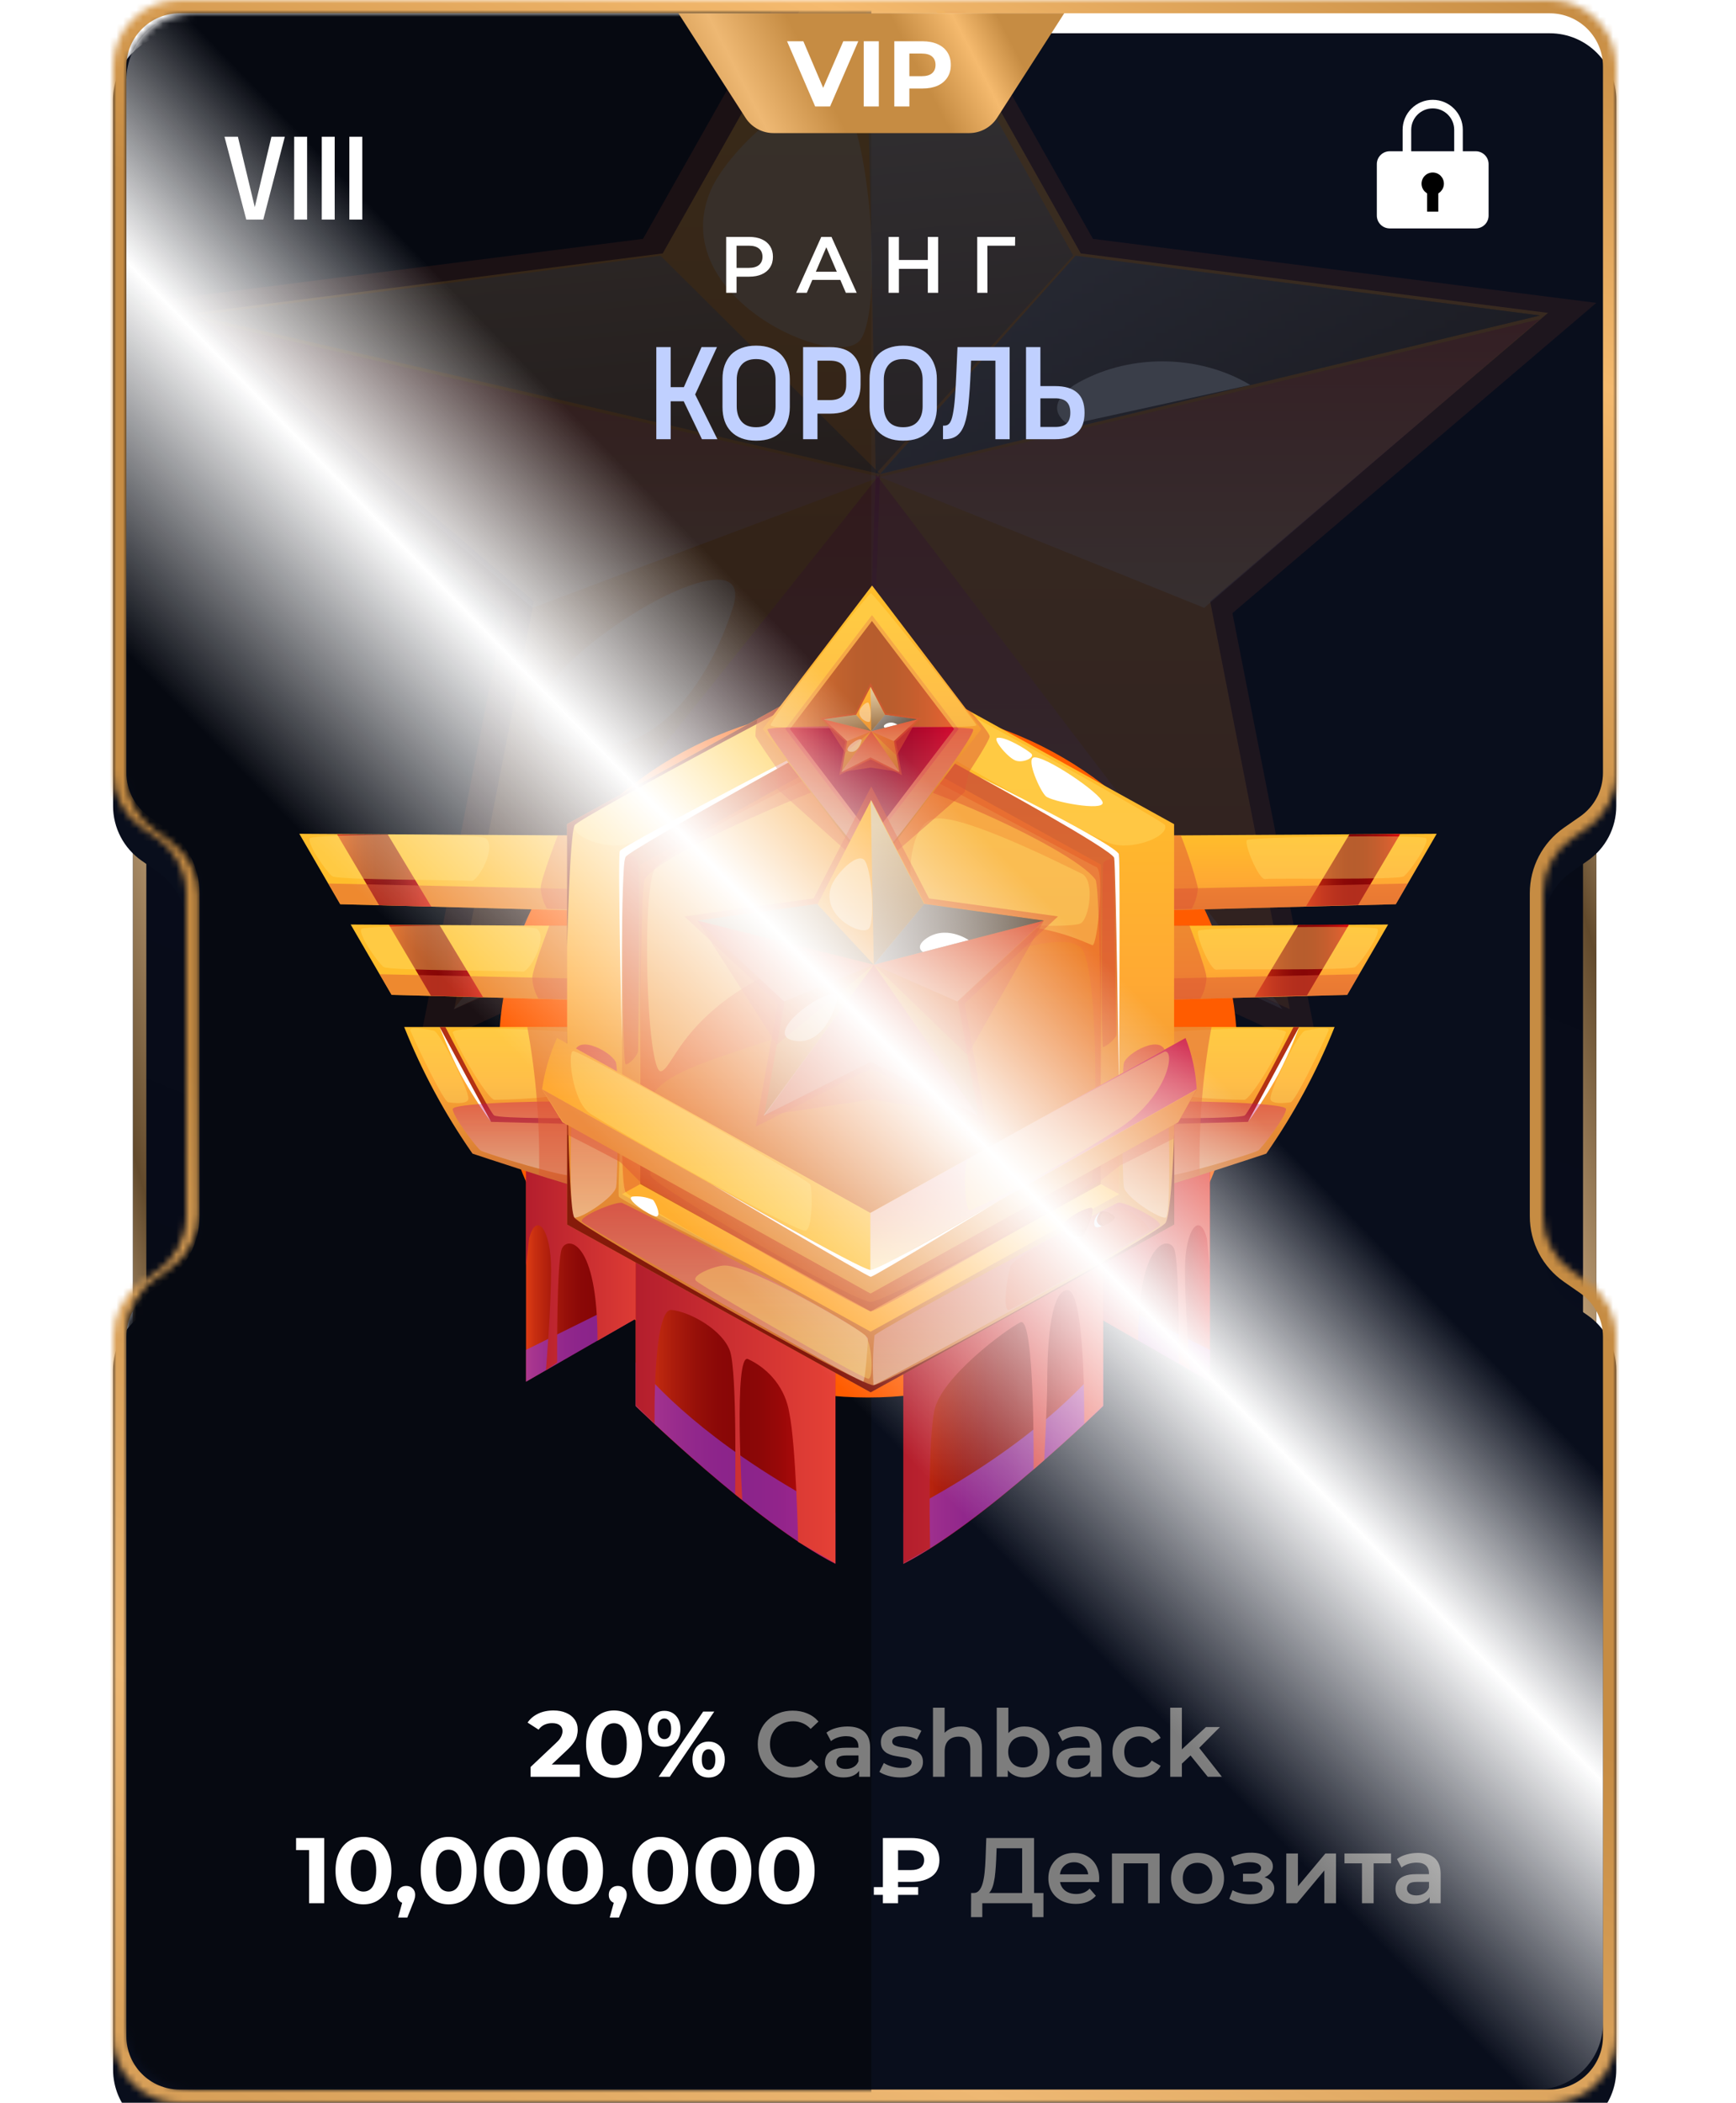 <svg width="261" height="316" viewBox="0 0 261 316" fill="none" xmlns="http://www.w3.org/2000/svg">
<g filter="url(#filter0_b_6924_92375)">
<path d="M25 309.983C22.239 309.983 20 307.745 20 304.983L20 12C20 9.238 22.239 7 25 7L57 7L57 309.983L25 309.983Z" fill="url(#paint0_linear_6924_92375)"/>
<path d="M21 304.983L21 12C21 9.791 22.791 8 25 8L56 8L56 308.983L25 308.983C22.791 308.983 21 307.193 21 304.983Z" stroke="url(#paint1_linear_6924_92375)" stroke-width="2"/>
</g>
<g filter="url(#filter1_b_6924_92375)">
<path d="M235 7C237.761 7 240 9.239 240 12L240 304.984C240 307.745 237.761 309.984 235 309.984L203 309.984L203 7L235 7Z" fill="url(#paint2_linear_6924_92375)"/>
<path d="M239 12L239 304.984C239 307.193 237.209 308.984 235 308.984L204 308.984L204 8L235 8C237.209 8 239 9.791 239 12Z" stroke="url(#paint3_linear_6924_92375)" stroke-width="2"/>
</g>
<mask id="path-5-inside-1_6924_92375" fill="white">
<path fill-rule="evenodd" clip-rule="evenodd" d="M17 10C17 4.477 21.477 0 27 0H233C238.523 0 243 4.477 243 10V116.123C243 119.396 241.398 122.462 238.711 124.332L236.289 126.016C233.602 127.885 232 130.952 232 134.225V157V160V182.775C232 186.048 233.602 189.115 236.289 190.984L238.711 192.668C241.398 194.538 243 197.604 243 200.877V306C243 311.523 238.523 316 233 316H27C21.477 316 17 311.523 17 306V200.877C17 197.604 18.602 194.538 21.289 192.668L23.711 190.984C26.398 189.115 28 186.048 28 182.775L28 160V157L28 134.225C28 130.952 26.398 127.885 23.711 126.016L21.289 124.332C18.602 122.462 17 119.396 17 116.123V10Z"/>
</mask>
<g filter="url(#filter2_i_6924_92375)">
<path fill-rule="evenodd" clip-rule="evenodd" d="M17 10C17 4.477 21.477 0 27 0H233C238.523 0 243 4.477 243 10V116.123C243 119.396 241.398 122.462 238.711 124.332L236.289 126.016C233.602 127.885 232 130.952 232 134.225V157V160V182.775C232 186.048 233.602 189.115 236.289 190.984L238.711 192.668C241.398 194.538 243 197.604 243 200.877V306C243 311.523 238.523 316 233 316H27C21.477 316 17 311.523 17 306V200.877C17 197.604 18.602 194.538 21.289 192.668L23.711 190.984C26.398 189.115 28 186.048 28 182.775L28 160V157L28 134.225C28 130.952 26.398 127.885 23.711 126.016L21.289 124.332C18.602 122.462 17 119.396 17 116.123V10Z" fill="#090E1C"/>
</g>
<path d="M28 160H30H28ZM28 157H26H28ZM21.289 124.332L22.431 122.69L21.289 124.332ZM21.289 192.668L20.147 191.026L21.289 192.668ZM238.711 192.668L237.569 194.31L238.711 192.668ZM23.711 126.016L22.569 127.658L23.711 126.016ZM236.289 126.016L235.147 124.374L236.289 126.016ZM238.711 124.332L239.853 125.974L238.711 124.332ZM236.289 190.984L237.431 189.342L236.289 190.984ZM23.711 190.984L24.853 192.626L23.711 190.984ZM233 -2H27V2H233V-2ZM245 116.123V10H241V116.123H245ZM237.431 127.658L239.853 125.974L237.569 122.69L235.147 124.374L237.431 127.658ZM234 157V134.225H230V157H234ZM234 160V157H230V160H234ZM234 182.775V160H230V182.775H234ZM239.853 191.026L237.431 189.342L235.147 192.626L237.569 194.31L239.853 191.026ZM245 306V200.877H241V306H245ZM27 318H233V314H27V318ZM15 200.877V306H19V200.877H15ZM22.431 194.31L24.853 192.626L22.569 189.342L20.147 191.026L22.431 194.31ZM30 182.775L30 160H26L26 182.775H30ZM30 160V157H26V160H30ZM30 157L30 134.225H26L26 157H30ZM24.853 124.374L22.431 122.69L20.147 125.974L22.569 127.658L24.853 124.374ZM15 10V116.123H19V10H15ZM22.431 122.69C20.282 121.194 19 118.741 19 116.123H15C15 120.051 16.923 123.73 20.147 125.974L22.431 122.69ZM19 200.877C19 198.259 20.282 195.806 22.431 194.31L20.147 191.026C16.923 193.27 15 196.949 15 200.877H19ZM27 314C22.582 314 19 310.418 19 306H15C15 312.627 20.373 318 27 318V314ZM241 306C241 310.418 237.418 314 233 314V318C239.627 318 245 312.627 245 306H241ZM237.569 194.31C239.718 195.806 241 198.259 241 200.877H245C245 196.949 243.077 193.27 239.853 191.026L237.569 194.31ZM30 134.225C30 130.297 28.077 126.618 24.853 124.374L22.569 127.658C24.718 129.153 26 131.606 26 134.225H30ZM235.147 124.374C231.923 126.618 230 130.297 230 134.225H234C234 131.606 235.282 129.153 237.431 127.658L235.147 124.374ZM241 116.123C241 118.741 239.718 121.194 237.569 122.69L239.853 125.974C243.077 123.73 245 120.051 245 116.123H241ZM230 182.775C230 186.703 231.923 190.382 235.147 192.626L237.431 189.342C235.282 187.847 234 185.394 234 182.775H230ZM27 -2C20.373 -2 15 3.373 15 10H19C19 5.582 22.582 2 27 2V-2ZM24.853 192.626C28.077 190.382 30 186.703 30 182.775H26C26 185.394 24.718 187.847 22.569 189.342L24.853 192.626ZM233 2C237.418 2 241 5.582 241 10H245C245 3.373 239.627 -2 233 -2V2Z" fill="url(#paint4_linear_6924_92375)" mask="url(#path-5-inside-1_6924_92375)"/>
<mask id="mask0_6924_92375" style="mask-type:alpha" maskUnits="userSpaceOnUse" x="19" y="2" width="222" height="312">
<path fill-rule="evenodd" clip-rule="evenodd" d="M19 12C19 6.477 23.477 2 29 2H231C236.523 2 241 6.477 241 12V116.602C241 119.867 239.406 122.927 236.73 124.798L234.465 126.382C231.789 128.253 230.195 131.312 230.195 134.577V157.013V159.975V182.41C230.195 185.675 231.789 188.735 234.465 190.606L236.73 192.19C239.406 194.061 241 197.12 241 200.385V304C241 309.523 236.523 314 231 314H29C23.477 314 19 309.523 19 304V200.386C19 197.121 20.594 194.062 23.27 192.191L25.537 190.606C28.213 188.735 29.807 185.675 29.807 182.41L29.807 157.013L29.807 134.577C29.807 131.312 28.213 128.253 25.537 126.382L23.27 124.796C20.594 122.925 19 119.866 19 116.601V12Z" fill="#090E1C"/>
</mask>
<g mask="url(#mask0_6924_92375)">
<rect x="18" y="317" width="317" height="113" transform="rotate(-90 18 317)" fill="#060911"/>
<g opacity="0.2">
<g style="mix-blend-mode:multiply" opacity="0.5">
<path d="M130.5 126.965L62.856 158L75.79 92.137L21 45.514L96.678 35.894L130.5 -24L164.322 35.894L240 45.514L185.29 92.137L198.225 158L130.5 126.965Z" fill="#DE5634"/>
</g>
<path d="M232.739 47.017L196.168 42.372L186.202 41.106L162.491 38.08L131.064 -17.65L99.637 38.08L29.469 47.017L80.266 90.362L68.29 151.652L131.064 122.731L193.918 151.652L181.942 90.362L232.739 47.017Z" fill="url(#paint5_linear_6924_92375)"/>
<path style="mix-blend-mode:multiply" opacity="0.37" d="M29.469 47.953L132.314 71.687L80.052 91.337L29.469 47.953Z" fill="url(#paint6_linear_6924_92375)"/>
<path style="mix-blend-mode:multiply" opacity="0.37" d="M231.532 47.953L132.316 71.687L181.045 91.337L231.532 47.953Z" fill="url(#paint7_linear_6924_92375)"/>
<path style="mix-blend-mode:multiply" opacity="0.37" d="M130.56 122.911L132.315 71.233L68.188 151.652L130.56 122.911Z" fill="url(#paint8_linear_6924_92375)"/>
<path style="mix-blend-mode:multiply" opacity="0.37" d="M192.812 151.652L131.667 71.233L129.895 122.911L192.812 151.652Z" fill="url(#paint9_linear_6924_92375)"/>
<path style="mix-blend-mode:color-dodge" opacity="0.5" d="M129.895 -17.65L131.669 71.233L161.353 38.397L129.895 -17.65Z" fill="url(#paint10_linear_6924_92375)"/>
<path style="mix-blend-mode:color-dodge" opacity="0.5" d="M231.532 47.408L132.316 71.232L161.714 38.43L231.532 47.408Z" fill="url(#paint11_linear_6924_92375)"/>
<path style="mix-blend-mode:color-dodge" opacity="0.5" d="M231.532 47.408L132.316 71.232L161.714 38.43L231.532 47.408Z" fill="url(#paint12_linear_6924_92375)"/>
<path style="mix-blend-mode:color-dodge" opacity="0.5" d="M99.311 38.43L132.314 71.232L29.469 47.408L99.311 38.43Z" fill="url(#paint13_linear_6924_92375)"/>
<path d="M161.517 57.847C156.225 61.433 160.703 63.824 160.703 63.824L187.972 57.847C184.14 55.543 179.504 54.301 174.744 54.301C169.984 54.301 165.349 55.543 161.517 57.847Z" fill="white"/>
<g style="mix-blend-mode:multiply" opacity="0.5">
<path d="M68.188 151.652C68.188 151.652 115.848 131.949 131.064 126.53L194.022 151.652L131.064 123.082L68.188 151.652Z" fill="#DE5634"/>
</g>
<g style="mix-blend-mode:soft-light" opacity="0.4">
<path d="M106.823 28.676C100.035 44.747 125.962 55.948 129.397 51.008C132.832 46.069 130.706 18.518 126.371 14.831C122.036 11.144 109.604 22.136 106.823 28.676Z" fill="#F7FFFF"/>
</g>
<g style="mix-blend-mode:soft-light" opacity="0.4">
<path d="M86.68 112.366C99.975 114.005 107.37 100.325 110.28 90.992C114.607 75.816 62.608 109.801 86.68 112.366Z" fill="#F7FFFF"/>
</g>
</g>
</g>
<g filter="url(#filter3_f_6924_92375)">
<ellipse cx="130.5" cy="158" rx="55.5" ry="52" fill="#FF5C00"/>
</g>
<path d="M105.473 52.16H107.793L104.513 59.28L107.853 66H105.533L102.793 60.3H100.833V66H98.673V52.16H100.833V58.18H102.813L105.473 52.16ZM113.684 51.94C114.51 51.94 115.237 52.06 115.864 52.3C116.49 52.527 117.017 52.86 117.444 53.3C117.87 53.74 118.19 54.273 118.404 54.9C118.63 55.513 118.744 56.2 118.744 56.96V61.18C118.744 61.953 118.63 62.653 118.404 63.28C118.19 63.893 117.87 64.42 117.444 64.86C117.017 65.3 116.49 65.64 115.864 65.88C115.237 66.107 114.51 66.22 113.684 66.22H113.664C112.85 66.22 112.124 66.1 111.484 65.86C110.857 65.62 110.33 65.28 109.904 64.84C109.477 64.4 109.157 63.873 108.944 63.26C108.73 62.633 108.624 61.94 108.624 61.18V56.96C108.624 56.2 108.73 55.513 108.944 54.9C109.17 54.273 109.49 53.74 109.904 53.3C110.33 52.86 110.857 52.527 111.484 52.3C112.124 52.06 112.85 51.94 113.664 51.94H113.684ZM113.684 64.2C114.644 64.2 115.37 63.913 115.864 63.34C116.357 62.767 116.604 62.007 116.604 61.06V57.08C116.604 56.147 116.357 55.393 115.864 54.82C115.37 54.247 114.644 53.96 113.684 53.96H113.664C112.704 53.96 111.977 54.247 111.484 54.82C111.004 55.393 110.764 56.147 110.764 57.08V61.06C110.764 62.007 111.004 62.767 111.484 63.34C111.977 63.913 112.704 64.2 113.664 64.2H113.684ZM124.803 52.16C126.337 52.16 127.483 52.547 128.243 53.32C129.003 54.08 129.383 55.147 129.383 56.52V57.82C129.383 59.193 129.003 60.26 128.243 61.02C127.483 61.78 126.337 62.16 124.803 62.16L122.903 62.16V66H120.743V52.16H124.803ZM122.903 60.12L124.803 60.12C126.417 60.12 127.223 59.353 127.223 57.82V56.52C127.223 55.76 127.023 55.187 126.623 54.8C126.237 54.4 125.63 54.2 124.803 54.2H122.903V60.12ZM135.793 51.94C136.62 51.94 137.346 52.06 137.973 52.3C138.6 52.527 139.126 52.86 139.553 53.3C139.98 53.74 140.3 54.273 140.513 54.9C140.74 55.513 140.853 56.2 140.853 56.96V61.18C140.853 61.953 140.74 62.653 140.513 63.28C140.3 63.893 139.98 64.42 139.553 64.86C139.126 65.3 138.6 65.64 137.973 65.88C137.346 66.107 136.62 66.22 135.793 66.22H135.773C134.96 66.22 134.233 66.1 133.593 65.86C132.966 65.62 132.44 65.28 132.013 64.84C131.586 64.4 131.266 63.873 131.053 63.26C130.84 62.633 130.733 61.94 130.733 61.18V56.96C130.733 56.2 130.84 55.513 131.053 54.9C131.28 54.273 131.6 53.74 132.013 53.3C132.44 52.86 132.966 52.527 133.593 52.3C134.233 52.06 134.96 51.94 135.773 51.94H135.793ZM135.793 64.2C136.753 64.2 137.48 63.913 137.973 63.34C138.466 62.767 138.713 62.007 138.713 61.06V57.08C138.713 56.147 138.466 55.393 137.973 54.82C137.48 54.247 136.753 53.96 135.793 53.96H135.773C134.813 53.96 134.086 54.247 133.593 54.82C133.113 55.393 132.873 56.147 132.873 57.08V61.06C132.873 62.007 133.113 62.767 133.593 63.34C134.086 63.913 134.813 64.2 135.773 64.2H135.793ZM141.776 66V63.96H142.016C142.323 63.96 142.576 63.833 142.776 63.58C142.976 63.313 143.136 62.867 143.256 62.24C143.389 61.6 143.496 60.76 143.576 59.72C143.656 58.667 143.729 57.353 143.796 55.78L143.956 52.16H151.796V66H149.656V54.2H145.996L145.936 55.8C145.856 57.68 145.749 59.273 145.616 60.58C145.496 61.873 145.296 62.92 145.016 63.72C144.736 64.52 144.356 65.1 143.876 65.46C143.409 65.82 142.789 66 142.016 66H141.776ZM156.419 52.16V58.02H158.639C160.079 58.02 161.172 58.34 161.919 58.98C162.679 59.62 163.059 60.633 163.059 62.02C163.059 63.393 162.679 64.4 161.919 65.04C161.172 65.68 160.079 66 158.639 66H154.259V52.16H156.419ZM158.639 64.16C159.439 64.16 160.019 63.987 160.379 63.64C160.739 63.28 160.919 62.74 160.919 62.02C160.919 61.3 160.739 60.76 160.379 60.4C160.019 60.04 159.439 59.86 158.639 59.86H156.419V64.16H158.639Z" fill="#C0D0FF"/>
<path d="M109.176 44V35.6H112.632C113.376 35.6 114.012 35.72 114.54 35.96C115.076 36.2 115.488 36.544 115.776 36.992C116.064 37.44 116.208 37.972 116.208 38.588C116.208 39.204 116.064 39.736 115.776 40.184C115.488 40.632 115.076 40.976 114.54 41.216C114.012 41.456 113.376 41.576 112.632 41.576H110.04L110.736 40.844V44H109.176ZM110.736 41.012L110.04 40.256H112.56C113.248 40.256 113.764 40.112 114.108 39.824C114.46 39.528 114.636 39.116 114.636 38.588C114.636 38.052 114.46 37.64 114.108 37.352C113.764 37.064 113.248 36.92 112.56 36.92H110.04L110.736 36.152V41.012ZM119.694 44L123.474 35.6H125.01L128.802 44H127.17L123.918 36.428H124.542L121.302 44H119.694ZM121.434 42.056L121.854 40.832H126.39L126.81 42.056H121.434ZM139.494 35.6H141.054V44H139.494V35.6ZM135.15 44H133.59V35.6H135.15V44ZM139.614 40.4H135.018V39.068H139.614V40.4ZM146.922 44V35.6H152.622L152.61 36.92H148.086L148.446 36.548L148.458 44H146.922Z" fill="white"/>
<path d="M46.474 286V277.04L47.454 278.02H44.514V276.2H48.742V286H46.474ZM54.644 286.168C53.842 286.168 53.123 285.972 52.488 285.58C51.854 285.179 51.354 284.6 50.99 283.844C50.626 283.088 50.444 282.173 50.444 281.1C50.444 280.027 50.626 279.112 50.99 278.356C51.354 277.6 51.854 277.026 52.488 276.634C53.123 276.233 53.842 276.032 54.644 276.032C55.456 276.032 56.175 276.233 56.8 276.634C57.435 277.026 57.934 277.6 58.298 278.356C58.662 279.112 58.844 280.027 58.844 281.1C58.844 282.173 58.662 283.088 58.298 283.844C57.934 284.6 57.435 285.179 56.8 285.58C56.175 285.972 55.456 286.168 54.644 286.168ZM54.644 284.25C55.027 284.25 55.358 284.143 55.638 283.928C55.928 283.713 56.152 283.373 56.31 282.906C56.478 282.439 56.562 281.837 56.562 281.1C56.562 280.363 56.478 279.761 56.31 279.294C56.152 278.827 55.928 278.487 55.638 278.272C55.358 278.057 55.027 277.95 54.644 277.95C54.271 277.95 53.94 278.057 53.65 278.272C53.37 278.487 53.146 278.827 52.978 279.294C52.82 279.761 52.74 280.363 52.74 281.1C52.74 281.837 52.82 282.439 52.978 282.906C53.146 283.373 53.37 283.713 53.65 283.928C53.94 284.143 54.271 284.25 54.644 284.25ZM59.853 288.156L60.777 284.796L61.085 286.056C60.683 286.056 60.352 285.939 60.091 285.706C59.839 285.473 59.713 285.151 59.713 284.74C59.713 284.329 59.843 284.003 60.105 283.76C60.366 283.517 60.688 283.396 61.071 283.396C61.463 283.396 61.785 283.522 62.037 283.774C62.289 284.017 62.415 284.339 62.415 284.74C62.415 284.861 62.405 284.983 62.387 285.104C62.368 285.216 62.331 285.356 62.275 285.524C62.228 285.683 62.149 285.888 62.037 286.14L61.239 288.156H59.853ZM67.455 286.168C66.652 286.168 65.934 285.972 65.299 285.58C64.664 285.179 64.165 284.6 63.801 283.844C63.437 283.088 63.255 282.173 63.255 281.1C63.255 280.027 63.437 279.112 63.801 278.356C64.165 277.6 64.664 277.026 65.299 276.634C65.934 276.233 66.652 276.032 67.455 276.032C68.267 276.032 68.986 276.233 69.611 276.634C70.246 277.026 70.745 277.6 71.109 278.356C71.473 279.112 71.655 280.027 71.655 281.1C71.655 282.173 71.473 283.088 71.109 283.844C70.745 284.6 70.246 285.179 69.611 285.58C68.986 285.972 68.267 286.168 67.455 286.168ZM67.455 284.25C67.838 284.25 68.169 284.143 68.449 283.928C68.738 283.713 68.962 283.373 69.121 282.906C69.289 282.439 69.373 281.837 69.373 281.1C69.373 280.363 69.289 279.761 69.121 279.294C68.962 278.827 68.738 278.487 68.449 278.272C68.169 278.057 67.838 277.95 67.455 277.95C67.082 277.95 66.75 278.057 66.461 278.272C66.181 278.487 65.957 278.827 65.789 279.294C65.63 279.761 65.551 280.363 65.551 281.1C65.551 281.837 65.63 282.439 65.789 282.906C65.957 283.373 66.181 283.713 66.461 283.928C66.75 284.143 67.082 284.25 67.455 284.25ZM76.957 286.168C76.154 286.168 75.436 285.972 74.801 285.58C74.166 285.179 73.667 284.6 73.303 283.844C72.939 283.088 72.757 282.173 72.757 281.1C72.757 280.027 72.939 279.112 73.303 278.356C73.667 277.6 74.166 277.026 74.801 276.634C75.436 276.233 76.154 276.032 76.957 276.032C77.769 276.032 78.488 276.233 79.113 276.634C79.748 277.026 80.247 277.6 80.611 278.356C80.975 279.112 81.157 280.027 81.157 281.1C81.157 282.173 80.975 283.088 80.611 283.844C80.247 284.6 79.748 285.179 79.113 285.58C78.488 285.972 77.769 286.168 76.957 286.168ZM76.957 284.25C77.34 284.25 77.671 284.143 77.951 283.928C78.24 283.713 78.464 283.373 78.623 282.906C78.791 282.439 78.875 281.837 78.875 281.1C78.875 280.363 78.791 279.761 78.623 279.294C78.464 278.827 78.24 278.487 77.951 278.272C77.671 278.057 77.34 277.95 76.957 277.95C76.584 277.95 76.252 278.057 75.963 278.272C75.683 278.487 75.459 278.827 75.291 279.294C75.132 279.761 75.053 280.363 75.053 281.1C75.053 281.837 75.132 282.439 75.291 282.906C75.459 283.373 75.683 283.713 75.963 283.928C76.252 284.143 76.584 284.25 76.957 284.25ZM86.459 286.168C85.656 286.168 84.938 285.972 84.303 285.58C83.668 285.179 83.169 284.6 82.805 283.844C82.441 283.088 82.259 282.173 82.259 281.1C82.259 280.027 82.441 279.112 82.805 278.356C83.169 277.6 83.668 277.026 84.303 276.634C84.938 276.233 85.656 276.032 86.459 276.032C87.271 276.032 87.99 276.233 88.615 276.634C89.25 277.026 89.749 277.6 90.113 278.356C90.477 279.112 90.659 280.027 90.659 281.1C90.659 282.173 90.477 283.088 90.113 283.844C89.749 284.6 89.25 285.179 88.615 285.58C87.99 285.972 87.271 286.168 86.459 286.168ZM86.459 284.25C86.842 284.25 87.173 284.143 87.453 283.928C87.742 283.713 87.966 283.373 88.125 282.906C88.293 282.439 88.377 281.837 88.377 281.1C88.377 280.363 88.293 279.761 88.125 279.294C87.966 278.827 87.742 278.487 87.453 278.272C87.173 278.057 86.842 277.95 86.459 277.95C86.086 277.95 85.754 278.057 85.465 278.272C85.185 278.487 84.961 278.827 84.793 279.294C84.634 279.761 84.555 280.363 84.555 281.1C84.555 281.837 84.634 282.439 84.793 282.906C84.961 283.373 85.185 283.713 85.465 283.928C85.754 284.143 86.086 284.25 86.459 284.25ZM91.667 288.156L92.591 284.796L92.899 286.056C92.498 286.056 92.166 285.939 91.905 285.706C91.653 285.473 91.527 285.151 91.527 284.74C91.527 284.329 91.658 284.003 91.919 283.76C92.18 283.517 92.502 283.396 92.885 283.396C93.277 283.396 93.599 283.522 93.851 283.774C94.103 284.017 94.229 284.339 94.229 284.74C94.229 284.861 94.22 284.983 94.201 285.104C94.182 285.216 94.145 285.356 94.089 285.524C94.042 285.683 93.963 285.888 93.851 286.14L93.053 288.156H91.667ZM99.269 286.168C98.467 286.168 97.748 285.972 97.113 285.58C96.479 285.179 95.979 284.6 95.615 283.844C95.251 283.088 95.069 282.173 95.069 281.1C95.069 280.027 95.251 279.112 95.615 278.356C95.979 277.6 96.479 277.026 97.113 276.634C97.748 276.233 98.467 276.032 99.269 276.032C100.081 276.032 100.8 276.233 101.425 276.634C102.06 277.026 102.559 277.6 102.923 278.356C103.287 279.112 103.469 280.027 103.469 281.1C103.469 282.173 103.287 283.088 102.923 283.844C102.559 284.6 102.06 285.179 101.425 285.58C100.8 285.972 100.081 286.168 99.269 286.168ZM99.269 284.25C99.652 284.25 99.983 284.143 100.263 283.928C100.553 283.713 100.777 283.373 100.935 282.906C101.103 282.439 101.187 281.837 101.187 281.1C101.187 280.363 101.103 279.761 100.935 279.294C100.777 278.827 100.553 278.487 100.263 278.272C99.983 278.057 99.652 277.95 99.269 277.95C98.896 277.95 98.565 278.057 98.275 278.272C97.995 278.487 97.771 278.827 97.603 279.294C97.445 279.761 97.365 280.363 97.365 281.1C97.365 281.837 97.445 282.439 97.603 282.906C97.771 283.373 97.995 283.713 98.275 283.928C98.565 284.143 98.896 284.25 99.269 284.25ZM108.771 286.168C107.969 286.168 107.25 285.972 106.615 285.58C105.981 285.179 105.481 284.6 105.117 283.844C104.753 283.088 104.571 282.173 104.571 281.1C104.571 280.027 104.753 279.112 105.117 278.356C105.481 277.6 105.981 277.026 106.615 276.634C107.25 276.233 107.969 276.032 108.771 276.032C109.583 276.032 110.302 276.233 110.927 276.634C111.562 277.026 112.061 277.6 112.425 278.356C112.789 279.112 112.971 280.027 112.971 281.1C112.971 282.173 112.789 283.088 112.425 283.844C112.061 284.6 111.562 285.179 110.927 285.58C110.302 285.972 109.583 286.168 108.771 286.168ZM108.771 284.25C109.154 284.25 109.485 284.143 109.765 283.928C110.055 283.713 110.279 283.373 110.437 282.906C110.605 282.439 110.689 281.837 110.689 281.1C110.689 280.363 110.605 279.761 110.437 279.294C110.279 278.827 110.055 278.487 109.765 278.272C109.485 278.057 109.154 277.95 108.771 277.95C108.398 277.95 108.067 278.057 107.777 278.272C107.497 278.487 107.273 278.827 107.105 279.294C106.947 279.761 106.867 280.363 106.867 281.1C106.867 281.837 106.947 282.439 107.105 282.906C107.273 283.373 107.497 283.713 107.777 283.928C108.067 284.143 108.398 284.25 108.771 284.25ZM118.273 286.168C117.471 286.168 116.752 285.972 116.117 285.58C115.483 285.179 114.983 284.6 114.619 283.844C114.255 283.088 114.073 282.173 114.073 281.1C114.073 280.027 114.255 279.112 114.619 278.356C114.983 277.6 115.483 277.026 116.117 276.634C116.752 276.233 117.471 276.032 118.273 276.032C119.085 276.032 119.804 276.233 120.429 276.634C121.064 277.026 121.563 277.6 121.927 278.356C122.291 279.112 122.473 280.027 122.473 281.1C122.473 282.173 122.291 283.088 121.927 283.844C121.563 284.6 121.064 285.179 120.429 285.58C119.804 285.972 119.085 286.168 118.273 286.168ZM118.273 284.25C118.656 284.25 118.987 284.143 119.267 283.928C119.557 283.713 119.781 283.373 119.939 282.906C120.107 282.439 120.191 281.837 120.191 281.1C120.191 280.363 120.107 279.761 119.939 279.294C119.781 278.827 119.557 278.487 119.267 278.272C118.987 278.057 118.656 277.95 118.273 277.95C117.9 277.95 117.569 278.057 117.279 278.272C116.999 278.487 116.775 278.827 116.607 279.294C116.449 279.761 116.369 280.363 116.369 281.1C116.369 281.837 116.449 282.439 116.607 282.906C116.775 283.373 116.999 283.713 117.279 283.928C117.569 284.143 117.9 284.25 118.273 284.25ZM132.737 286V276.2H136.979C138.286 276.2 139.322 276.475 140.087 277.026C140.852 277.577 141.235 278.403 141.235 279.504C141.235 280.596 140.852 281.417 140.087 281.968C139.322 282.519 138.286 282.794 136.979 282.794H133.997L135.019 281.786V286H132.737ZM135.019 282.024L133.997 281.016H136.965C137.59 281.016 138.076 280.89 138.421 280.638C138.766 280.377 138.939 280.003 138.939 279.518C138.939 279.042 138.766 278.678 138.421 278.426C138.076 278.174 137.59 278.048 136.965 278.048H133.997L135.019 276.97V282.024ZM131.379 284.74V283.578H138.043V284.74H131.379Z" fill="white"/>
<path d="M153.675 285.16V277.74H149.839L149.769 279.476C149.741 280.129 149.699 280.75 149.643 281.338C149.596 281.917 149.517 282.444 149.405 282.92C149.302 283.396 149.158 283.793 148.971 284.11C148.784 284.427 148.556 284.637 148.285 284.74L146.325 284.46C146.68 284.479 146.969 284.357 147.193 284.096C147.426 283.835 147.608 283.471 147.739 283.004C147.87 282.537 147.968 281.991 148.033 281.366C148.098 280.731 148.145 280.045 148.173 279.308L148.285 276.2H155.467V285.16H153.675ZM145.989 288.086L146.003 284.46H156.881V288.086H155.201V286H147.683V288.086H145.989ZM161.748 286.098C160.917 286.098 160.189 285.935 159.564 285.608C158.948 285.272 158.467 284.815 158.122 284.236C157.786 283.657 157.618 282.999 157.618 282.262C157.618 281.515 157.781 280.857 158.108 280.288C158.444 279.709 158.901 279.257 159.48 278.93C160.068 278.603 160.735 278.44 161.482 278.44C162.21 278.44 162.859 278.599 163.428 278.916C163.997 279.233 164.445 279.681 164.772 280.26C165.099 280.839 165.262 281.52 165.262 282.304C165.262 282.379 165.257 282.463 165.248 282.556C165.248 282.649 165.243 282.738 165.234 282.822H159.004V281.66H164.31L163.624 282.024C163.633 281.595 163.545 281.217 163.358 280.89C163.171 280.563 162.915 280.307 162.588 280.12C162.271 279.933 161.902 279.84 161.482 279.84C161.053 279.84 160.675 279.933 160.348 280.12C160.031 280.307 159.779 280.568 159.592 280.904C159.415 281.231 159.326 281.618 159.326 282.066V282.346C159.326 282.794 159.429 283.191 159.634 283.536C159.839 283.881 160.129 284.147 160.502 284.334C160.875 284.521 161.305 284.614 161.79 284.614C162.21 284.614 162.588 284.549 162.924 284.418C163.26 284.287 163.559 284.082 163.82 283.802L164.758 284.88C164.422 285.272 163.997 285.575 163.484 285.79C162.98 285.995 162.401 286.098 161.748 286.098ZM167.176 286V278.524H174.344V286H172.608V279.602L173.014 280.008H168.52L168.926 279.602V286H167.176ZM180.037 286.098C179.272 286.098 178.591 285.935 177.993 285.608C177.396 285.272 176.925 284.815 176.579 284.236C176.234 283.657 176.061 282.999 176.061 282.262C176.061 281.515 176.234 280.857 176.579 280.288C176.925 279.709 177.396 279.257 177.993 278.93C178.591 278.603 179.272 278.44 180.037 278.44C180.812 278.44 181.498 278.603 182.095 278.93C182.702 279.257 183.173 279.705 183.509 280.274C183.855 280.843 184.027 281.506 184.027 282.262C184.027 282.999 183.855 283.657 183.509 284.236C183.173 284.815 182.702 285.272 182.095 285.608C181.498 285.935 180.812 286.098 180.037 286.098ZM180.037 284.6C180.467 284.6 180.849 284.507 181.185 284.32C181.521 284.133 181.783 283.863 181.969 283.508C182.165 283.153 182.263 282.738 182.263 282.262C182.263 281.777 182.165 281.361 181.969 281.016C181.783 280.661 181.521 280.391 181.185 280.204C180.849 280.017 180.471 279.924 180.051 279.924C179.622 279.924 179.239 280.017 178.903 280.204C178.577 280.391 178.315 280.661 178.119 281.016C177.923 281.361 177.825 281.777 177.825 282.262C177.825 282.738 177.923 283.153 178.119 283.508C178.315 283.863 178.577 284.133 178.903 284.32C179.239 284.507 179.617 284.6 180.037 284.6ZM188.013 286.126C188.703 286.126 189.315 286.028 189.847 285.832C190.388 285.636 190.813 285.365 191.121 285.02C191.429 284.665 191.583 284.259 191.583 283.802C191.583 283.233 191.345 282.785 190.869 282.458C190.393 282.122 189.739 281.954 188.909 281.954L188.853 282.332C189.338 282.332 189.767 282.253 190.141 282.094C190.523 281.935 190.822 281.716 191.037 281.436C191.261 281.147 191.373 280.825 191.373 280.47C191.373 280.041 191.219 279.667 190.911 279.35C190.603 279.033 190.183 278.79 189.651 278.622C189.119 278.454 188.512 278.384 187.831 278.412C187.383 278.421 186.93 278.487 186.473 278.608C186.025 278.72 185.563 278.883 185.087 279.098L185.535 280.386C185.945 280.209 186.347 280.073 186.739 279.98C187.14 279.887 187.527 279.84 187.901 279.84C188.255 279.84 188.559 279.877 188.811 279.952C189.063 280.017 189.254 280.12 189.385 280.26C189.525 280.391 189.595 280.545 189.595 280.722C189.595 280.899 189.539 281.053 189.427 281.184C189.315 281.315 189.151 281.413 188.937 281.478C188.731 281.543 188.479 281.576 188.181 281.576H186.879V282.752H188.321C188.797 282.752 189.161 282.831 189.413 282.99C189.674 283.139 189.805 283.363 189.805 283.662C189.805 283.867 189.725 284.049 189.567 284.208C189.417 284.367 189.203 284.488 188.923 284.572C188.643 284.647 188.307 284.684 187.915 284.684C187.457 284.684 187 284.628 186.543 284.516C186.085 284.404 185.675 284.245 185.311 284.04L184.821 285.342C185.269 285.594 185.768 285.79 186.319 285.93C186.879 286.061 187.443 286.126 188.013 286.126ZM193.385 286V278.524H195.135V283.452L199.265 278.524H200.861V286H199.111V281.072L194.995 286H193.385ZM204.769 286V279.588L205.175 280.008H202.137V278.524H209.137V280.008H206.113L206.519 279.588V286H204.769ZM214.942 286V284.488L214.844 284.166V281.52C214.844 281.007 214.69 280.61 214.382 280.33C214.074 280.041 213.608 279.896 212.982 279.896C212.562 279.896 212.147 279.961 211.736 280.092C211.335 280.223 210.994 280.405 210.714 280.638L210.028 279.364C210.43 279.056 210.906 278.827 211.456 278.678C212.016 278.519 212.595 278.44 213.192 278.44C214.275 278.44 215.11 278.701 215.698 279.224C216.296 279.737 216.594 280.535 216.594 281.618V286H214.942ZM212.59 286.098C212.03 286.098 211.54 286.005 211.12 285.818C210.7 285.622 210.374 285.356 210.14 285.02C209.916 284.675 209.804 284.287 209.804 283.858C209.804 283.438 209.902 283.06 210.098 282.724C210.304 282.388 210.635 282.122 211.092 281.926C211.55 281.73 212.156 281.632 212.912 281.632H215.082V282.794H213.038C212.441 282.794 212.04 282.892 211.834 283.088C211.629 283.275 211.526 283.508 211.526 283.788C211.526 284.105 211.652 284.357 211.904 284.544C212.156 284.731 212.506 284.824 212.954 284.824C213.384 284.824 213.766 284.726 214.102 284.53C214.448 284.334 214.695 284.045 214.844 283.662L215.138 284.712C214.97 285.151 214.667 285.491 214.228 285.734C213.799 285.977 213.253 286.098 212.59 286.098Z" fill="#7D7D7D"/>
<path d="M79.77 267V265.53L83.55 261.96C83.848 261.689 84.068 261.447 84.208 261.232C84.348 261.017 84.441 260.821 84.488 260.644C84.544 260.467 84.572 260.303 84.572 260.154C84.572 259.762 84.436 259.463 84.166 259.258C83.904 259.043 83.517 258.936 83.004 258.936C82.593 258.936 82.21 259.015 81.856 259.174C81.51 259.333 81.216 259.58 80.974 259.916L79.322 258.852C79.695 258.292 80.218 257.849 80.89 257.522C81.562 257.195 82.336 257.032 83.214 257.032C83.942 257.032 84.576 257.153 85.118 257.396C85.668 257.629 86.093 257.961 86.392 258.39C86.7 258.819 86.854 259.333 86.854 259.93C86.854 260.247 86.812 260.565 86.728 260.882C86.653 261.19 86.494 261.517 86.252 261.862C86.018 262.207 85.673 262.595 85.216 263.024L82.08 265.978L81.646 265.152H87.176V267H79.77ZM92.311 267.168C91.509 267.168 90.79 266.972 90.155 266.58C89.521 266.179 89.021 265.6 88.657 264.844C88.293 264.088 88.111 263.173 88.111 262.1C88.111 261.027 88.293 260.112 88.657 259.356C89.021 258.6 89.521 258.026 90.155 257.634C90.79 257.233 91.509 257.032 92.311 257.032C93.123 257.032 93.842 257.233 94.467 257.634C95.102 258.026 95.601 258.6 95.965 259.356C96.329 260.112 96.511 261.027 96.511 262.1C96.511 263.173 96.329 264.088 95.965 264.844C95.601 265.6 95.102 266.179 94.467 266.58C93.842 266.972 93.123 267.168 92.311 267.168ZM92.311 265.25C92.694 265.25 93.025 265.143 93.305 264.928C93.595 264.713 93.819 264.373 93.977 263.906C94.145 263.439 94.229 262.837 94.229 262.1C94.229 261.363 94.145 260.761 93.977 260.294C93.819 259.827 93.595 259.487 93.305 259.272C93.025 259.057 92.694 258.95 92.311 258.95C91.938 258.95 91.607 259.057 91.317 259.272C91.037 259.487 90.813 259.827 90.645 260.294C90.487 260.761 90.407 261.363 90.407 262.1C90.407 262.837 90.487 263.439 90.645 263.906C90.813 264.373 91.037 264.713 91.317 264.928C91.607 265.143 91.938 265.25 92.311 265.25ZM99.027 267L105.719 257.2H107.385L100.693 267H99.027ZM99.881 262.492C99.405 262.492 98.985 262.385 98.621 262.17C98.257 261.946 97.968 261.633 97.753 261.232C97.548 260.821 97.445 260.341 97.445 259.79C97.445 259.239 97.548 258.763 97.753 258.362C97.968 257.961 98.257 257.648 98.621 257.424C98.985 257.2 99.405 257.088 99.881 257.088C100.357 257.088 100.777 257.2 101.141 257.424C101.505 257.648 101.79 257.961 101.995 258.362C102.201 258.763 102.303 259.239 102.303 259.79C102.303 260.341 102.201 260.821 101.995 261.232C101.79 261.633 101.505 261.946 101.141 262.17C100.777 262.385 100.357 262.492 99.881 262.492ZM99.881 261.344C100.189 261.344 100.437 261.218 100.623 260.966C100.81 260.705 100.903 260.313 100.903 259.79C100.903 259.267 100.81 258.88 100.623 258.628C100.437 258.367 100.189 258.236 99.881 258.236C99.583 258.236 99.335 258.367 99.139 258.628C98.953 258.88 98.859 259.267 98.859 259.79C98.859 260.303 98.953 260.691 99.139 260.952C99.335 261.213 99.583 261.344 99.881 261.344ZM106.531 267.112C106.065 267.112 105.645 267.005 105.271 266.79C104.907 266.566 104.623 266.253 104.417 265.852C104.212 265.441 104.109 264.961 104.109 264.41C104.109 263.859 104.212 263.383 104.417 262.982C104.623 262.581 104.907 262.268 105.271 262.044C105.645 261.82 106.065 261.708 106.531 261.708C107.017 261.708 107.441 261.82 107.805 262.044C108.169 262.268 108.454 262.581 108.659 262.982C108.865 263.383 108.967 263.859 108.967 264.41C108.967 264.961 108.865 265.441 108.659 265.852C108.454 266.253 108.169 266.566 107.805 266.79C107.441 267.005 107.017 267.112 106.531 267.112ZM106.531 265.964C106.839 265.964 107.087 265.838 107.273 265.586C107.46 265.325 107.553 264.933 107.553 264.41C107.553 263.897 107.46 263.509 107.273 263.248C107.087 262.987 106.839 262.856 106.531 262.856C106.233 262.856 105.985 262.987 105.789 263.248C105.603 263.5 105.509 263.887 105.509 264.41C105.509 264.933 105.603 265.325 105.789 265.586C105.985 265.838 106.233 265.964 106.531 265.964Z" fill="white"/>
<path d="M119.162 267.14C118.415 267.14 117.72 267.019 117.076 266.776C116.441 266.524 115.886 266.174 115.41 265.726C114.943 265.269 114.579 264.732 114.318 264.116C114.056 263.5 113.926 262.828 113.926 262.1C113.926 261.372 114.056 260.7 114.318 260.084C114.579 259.468 114.948 258.936 115.424 258.488C115.9 258.031 116.455 257.681 117.09 257.438C117.724 257.186 118.42 257.06 119.176 257.06C119.978 257.06 120.711 257.2 121.374 257.48C122.036 257.751 122.596 258.157 123.054 258.698L121.878 259.804C121.523 259.421 121.126 259.137 120.688 258.95C120.249 258.754 119.773 258.656 119.26 258.656C118.746 258.656 118.275 258.74 117.846 258.908C117.426 259.076 117.057 259.314 116.74 259.622C116.432 259.93 116.189 260.294 116.012 260.714C115.844 261.134 115.76 261.596 115.76 262.1C115.76 262.604 115.844 263.066 116.012 263.486C116.189 263.906 116.432 264.27 116.74 264.578C117.057 264.886 117.426 265.124 117.846 265.292C118.275 265.46 118.746 265.544 119.26 265.544C119.773 265.544 120.249 265.451 120.688 265.264C121.126 265.068 121.523 264.774 121.878 264.382L123.054 265.502C122.596 266.034 122.036 266.44 121.374 266.72C120.711 267 119.974 267.14 119.162 267.14ZM129.167 267V265.488L129.069 265.166V262.52C129.069 262.007 128.915 261.61 128.607 261.33C128.299 261.041 127.832 260.896 127.207 260.896C126.787 260.896 126.372 260.961 125.961 261.092C125.56 261.223 125.219 261.405 124.939 261.638L124.253 260.364C124.654 260.056 125.13 259.827 125.681 259.678C126.241 259.519 126.82 259.44 127.417 259.44C128.5 259.44 129.335 259.701 129.923 260.224C130.52 260.737 130.819 261.535 130.819 262.618V267H129.167ZM126.815 267.098C126.255 267.098 125.765 267.005 125.345 266.818C124.925 266.622 124.598 266.356 124.365 266.02C124.141 265.675 124.029 265.287 124.029 264.858C124.029 264.438 124.127 264.06 124.323 263.724C124.528 263.388 124.86 263.122 125.317 262.926C125.774 262.73 126.381 262.632 127.137 262.632H129.307V263.794H127.263C126.666 263.794 126.264 263.892 126.059 264.088C125.854 264.275 125.751 264.508 125.751 264.788C125.751 265.105 125.877 265.357 126.129 265.544C126.381 265.731 126.731 265.824 127.179 265.824C127.608 265.824 127.991 265.726 128.327 265.53C128.672 265.334 128.92 265.045 129.069 264.662L129.363 265.712C129.195 266.151 128.892 266.491 128.453 266.734C128.024 266.977 127.478 267.098 126.815 267.098ZM135.375 267.098C134.75 267.098 134.148 267.019 133.569 266.86C133 266.692 132.547 266.491 132.211 266.258L132.883 264.928C133.219 265.143 133.62 265.32 134.087 265.46C134.554 265.6 135.02 265.67 135.487 265.67C136.038 265.67 136.434 265.595 136.677 265.446C136.929 265.297 137.055 265.096 137.055 264.844C137.055 264.639 136.971 264.485 136.803 264.382C136.635 264.27 136.416 264.186 136.145 264.13C135.874 264.074 135.571 264.023 135.235 263.976C134.908 263.929 134.577 263.869 134.241 263.794C133.914 263.71 133.616 263.593 133.345 263.444C133.074 263.285 132.855 263.075 132.687 262.814C132.519 262.553 132.435 262.207 132.435 261.778C132.435 261.302 132.57 260.891 132.841 260.546C133.112 260.191 133.49 259.921 133.975 259.734C134.47 259.538 135.053 259.44 135.725 259.44C136.229 259.44 136.738 259.496 137.251 259.608C137.764 259.72 138.189 259.879 138.525 260.084L137.853 261.414C137.498 261.199 137.139 261.055 136.775 260.98C136.42 260.896 136.066 260.854 135.711 260.854C135.179 260.854 134.782 260.933 134.521 261.092C134.269 261.251 134.143 261.451 134.143 261.694C134.143 261.918 134.227 262.086 134.395 262.198C134.563 262.31 134.782 262.399 135.053 262.464C135.324 262.529 135.622 262.585 135.949 262.632C136.285 262.669 136.616 262.73 136.943 262.814C137.27 262.898 137.568 263.015 137.839 263.164C138.119 263.304 138.343 263.505 138.511 263.766C138.679 264.027 138.763 264.368 138.763 264.788C138.763 265.255 138.623 265.661 138.343 266.006C138.072 266.351 137.685 266.622 137.181 266.818C136.677 267.005 136.075 267.098 135.375 267.098ZM144.512 259.44C145.109 259.44 145.641 259.557 146.108 259.79C146.584 260.023 146.957 260.383 147.228 260.868C147.499 261.344 147.634 261.96 147.634 262.716V267H145.884V262.94C145.884 262.277 145.725 261.783 145.408 261.456C145.1 261.129 144.666 260.966 144.106 260.966C143.695 260.966 143.331 261.05 143.014 261.218C142.697 261.386 142.449 261.638 142.272 261.974C142.104 262.301 142.02 262.716 142.02 263.22V267H140.27V256.612H142.02V261.54L141.642 260.924C141.903 260.448 142.281 260.084 142.776 259.832C143.28 259.571 143.859 259.44 144.512 259.44ZM153.998 267.098C153.363 267.098 152.799 266.958 152.304 266.678C151.809 266.398 151.417 265.978 151.128 265.418C150.848 264.849 150.708 264.13 150.708 263.262C150.708 262.385 150.853 261.666 151.142 261.106C151.441 260.546 151.837 260.131 152.332 259.86C152.836 259.58 153.391 259.44 153.998 259.44C154.735 259.44 155.384 259.599 155.944 259.916C156.513 260.233 156.961 260.677 157.288 261.246C157.624 261.815 157.792 262.487 157.792 263.262C157.792 264.037 157.624 264.709 157.288 265.278C156.961 265.847 156.513 266.295 155.944 266.622C155.384 266.939 154.735 267.098 153.998 267.098ZM149.854 267V256.612H151.604V261.26L151.464 263.248L151.52 265.236V267H149.854ZM153.802 265.6C154.222 265.6 154.595 265.507 154.922 265.32C155.258 265.133 155.524 264.863 155.72 264.508C155.916 264.153 156.014 263.738 156.014 263.262C156.014 262.777 155.916 262.361 155.72 262.016C155.524 261.661 155.258 261.391 154.922 261.204C154.595 261.017 154.222 260.924 153.802 260.924C153.382 260.924 153.004 261.017 152.668 261.204C152.332 261.391 152.066 261.661 151.87 262.016C151.674 262.361 151.576 262.777 151.576 263.262C151.576 263.738 151.674 264.153 151.87 264.508C152.066 264.863 152.332 265.133 152.668 265.32C153.004 265.507 153.382 265.6 153.802 265.6ZM163.962 267V265.488L163.864 265.166V262.52C163.864 262.007 163.71 261.61 163.402 261.33C163.094 261.041 162.627 260.896 162.002 260.896C161.582 260.896 161.167 260.961 160.756 261.092C160.355 261.223 160.014 261.405 159.734 261.638L159.048 260.364C159.449 260.056 159.925 259.827 160.476 259.678C161.036 259.519 161.615 259.44 162.212 259.44C163.295 259.44 164.13 259.701 164.718 260.224C165.315 260.737 165.614 261.535 165.614 262.618V267H163.962ZM161.61 267.098C161.05 267.098 160.56 267.005 160.14 266.818C159.72 266.622 159.393 266.356 159.16 266.02C158.936 265.675 158.824 265.287 158.824 264.858C158.824 264.438 158.922 264.06 159.118 263.724C159.323 263.388 159.655 263.122 160.112 262.926C160.569 262.73 161.176 262.632 161.932 262.632H164.102V263.794H162.058C161.461 263.794 161.059 263.892 160.854 264.088C160.649 264.275 160.546 264.508 160.546 264.788C160.546 265.105 160.672 265.357 160.924 265.544C161.176 265.731 161.526 265.824 161.974 265.824C162.403 265.824 162.786 265.726 163.122 265.53C163.467 265.334 163.715 265.045 163.864 264.662L164.158 265.712C163.99 266.151 163.687 266.491 163.248 266.734C162.819 266.977 162.273 267.098 161.61 267.098ZM171.304 267.098C170.52 267.098 169.82 266.935 169.204 266.608C168.597 266.272 168.121 265.815 167.776 265.236C167.43 264.657 167.258 263.999 167.258 263.262C167.258 262.515 167.43 261.857 167.776 261.288C168.121 260.709 168.597 260.257 169.204 259.93C169.82 259.603 170.52 259.44 171.304 259.44C172.032 259.44 172.671 259.589 173.222 259.888C173.782 260.177 174.206 260.607 174.496 261.176L173.152 261.96C172.928 261.605 172.652 261.344 172.326 261.176C172.008 261.008 171.663 260.924 171.29 260.924C170.86 260.924 170.473 261.017 170.128 261.204C169.782 261.391 169.512 261.661 169.316 262.016C169.12 262.361 169.022 262.777 169.022 263.262C169.022 263.747 169.12 264.167 169.316 264.522C169.512 264.867 169.782 265.133 170.128 265.32C170.473 265.507 170.86 265.6 171.29 265.6C171.663 265.6 172.008 265.516 172.326 265.348C172.652 265.18 172.928 264.919 173.152 264.564L174.496 265.348C174.206 265.908 173.782 266.342 173.222 266.65C172.671 266.949 172.032 267.098 171.304 267.098ZM177.368 265.334L177.41 263.136L181.316 259.524H183.416L180.098 262.856L179.174 263.626L177.368 265.334ZM175.94 267V256.612H177.69V267H175.94ZM181.582 267L178.852 263.626L179.958 262.226L183.71 267H181.582Z" fill="#7D7D7D"/>
<path fill-rule="evenodd" clip-rule="evenodd" d="M219.926 19.509V22.73H221.865C222.936 22.73 223.804 23.595 223.804 24.662V32.392C223.804 33.459 222.936 34.324 221.865 34.324H208.939C207.868 34.324 207 33.459 207 32.392V24.662C207 23.595 207.868 22.73 208.939 22.73H210.878V19.509C210.878 17.019 212.903 15 215.402 15C217.9 15 219.926 17.019 219.926 19.509ZM212.17 19.509C212.17 17.73 213.617 16.288 215.402 16.288C217.187 16.288 218.633 17.73 218.633 19.509V22.73H212.17V19.509Z" fill="white"/>
<circle cx="215.403" cy="27.602" r="1.68" fill="black"/>
<rect x="214.562" y="27.602" width="1.68" height="4.201" fill="black"/>
<path d="M79.086 168.954V207.627L97.847 196.843L98.784 169.931L79.086 168.954Z" fill="url(#paint14_linear_6924_92375)"/>
<g style="mix-blend-mode:multiply" opacity="0.6">
<path d="M79.086 202.845L97.979 193.499L97.847 196.844L79.086 207.628V202.845Z" fill="#8E37E2"/>
</g>
<path style="mix-blend-mode:multiply" d="M79.554 186.085C80.659 181.923 82.857 184.82 82.857 190.74C82.857 196.661 82.077 205.904 82.077 205.904L83.77 204.754C83.77 204.754 83.65 189.441 84.491 187.602C85.332 185.763 89.836 186.372 89.836 201.466L97.847 196.868L98.784 169.956L79.086 168.979V190.166L79.554 186.085Z" fill="url(#paint15_linear_6924_92375)"/>
<path d="M181.913 168.954V207.627L163.152 196.843L162.215 169.931L181.913 168.954Z" fill="url(#paint16_linear_6924_92375)"/>
<g style="mix-blend-mode:multiply" opacity="0.6">
<path d="M181.913 202.845L163.02 193.499L163.152 196.844L181.913 207.628V202.845Z" fill="#8E37E2"/>
</g>
<path style="mix-blend-mode:multiply" d="M181.446 186.083C180.353 181.922 178.155 184.819 178.155 190.739C178.155 196.659 178.923 205.902 178.923 205.902L177.242 204.753C177.242 204.753 177.35 189.44 176.509 187.601C175.668 185.761 171.116 186.348 171.116 201.442L163.105 196.843L162.168 169.931L181.866 168.954V190.164L181.446 186.083Z" fill="url(#paint17_linear_6924_92375)"/>
<path d="M125.606 197.064V235C113.595 228.954 95.578 211.307 95.578 211.307V185.073L125.606 197.064Z" fill="url(#paint18_linear_6924_92375)"/>
<g style="mix-blend-mode:multiply" opacity="0.6">
<path d="M125.606 227.333V234.966C113.595 228.919 95.578 211.273 95.578 211.273V204.731C99.77 209.859 108.658 218.435 125.606 227.333Z" fill="#8E37E2"/>
</g>
<path d="M135.816 197.064V235C147.827 228.954 165.844 211.307 165.844 211.307V185.073L135.816 197.064Z" fill="url(#paint19_linear_6924_92375)"/>
<g style="mix-blend-mode:multiply" opacity="0.6">
<path d="M135.816 227.333V234.966C147.827 228.919 165.844 211.273 165.844 211.273V204.731C161.652 209.859 152.824 218.435 135.816 227.333Z" fill="#8E37E2"/>
</g>
<path style="mix-blend-mode:multiply" d="M98.413 213.938C98.413 213.938 98.136 196.545 100.971 196.844C103.806 197.142 108.694 199.902 109.763 203.063C110.832 206.224 110.52 224.537 110.52 224.537L111.601 225.388C111.601 225.388 110.268 203.143 112.478 204.236C114.111 204.999 115.527 206.13 116.604 207.531C117.681 208.933 118.388 210.563 118.663 212.283C119.684 217.249 119.996 231.699 119.996 231.699L125.606 234.918V196.982L95.578 184.991V211.191L98.413 213.938Z" fill="url(#paint20_linear_6924_92375)"/>
<path style="mix-blend-mode:multiply" d="M163.009 213.939C163.009 213.939 163.237 193.557 160.403 193.856C157.568 194.155 157.448 204.478 157.448 207.651C157.448 210.824 156.992 219.411 156.992 219.411L155.394 220.802C155.394 220.802 155.622 197.615 153.412 198.707C151.202 199.799 141.51 206.973 140.477 211.939C139.444 216.905 139.84 232.632 139.84 232.632L135.816 234.931V196.994L165.844 185.004V211.203L163.009 213.939Z" fill="url(#paint21_linear_6924_92375)"/>
<path d="M142.805 139.329L208.697 138.927L202.547 149.503L146.192 150.998L142.805 139.329Z" fill="url(#paint22_linear_6924_92375)"/>
<path d="M202.825 138.927L195.186 138.973L188.652 149.802L196.495 149.595L202.825 138.927Z" fill="url(#paint23_linear_6924_92375)"/>
<g style="mix-blend-mode:multiply" opacity="0.5">
<path d="M145.711 147.686L204.348 146.398L202.547 149.502L146.191 150.997L145.711 147.686Z" fill="#DE5634"/>
</g>
<g style="mix-blend-mode:soft-light" opacity="0.4">
<path d="M180.17 139.858C179.678 140.375 181.96 145.893 182.897 145.721C183.834 145.548 202.871 145.882 203.724 145.318C204.577 144.755 207.759 140.122 207.063 139.57C206.366 139.018 180.639 139.363 180.17 139.858Z" fill="#FFDF66"/>
</g>
<g style="mix-blend-mode:multiply" opacity="0.5">
<path d="M178.826 139.065C178.826 139.065 181.312 145.503 181.396 146.906C181.348 148.021 181.032 149.111 180.471 150.09L146.192 150.998L142.805 139.33L178.826 139.065Z" fill="#DE5634"/>
</g>
<path d="M118.615 139.329L52.723 138.927L58.872 149.503L115.228 150.998L118.615 139.329Z" fill="url(#paint24_linear_6924_92375)"/>
<path d="M58.465 138.973L66.092 139.019L72.626 149.848L64.795 149.641L58.465 138.973Z" fill="url(#paint25_linear_6924_92375)"/>
<g style="mix-blend-mode:multiply" opacity="0.5">
<path d="M115.72 147.686L57.07 146.398L58.872 149.502L115.227 150.997L115.72 147.686Z" fill="#DE5634"/>
</g>
<g style="mix-blend-mode:soft-light" opacity="0.4">
<path d="M80.793 139.629C82.426 141.112 79.496 146.182 78.559 146.009C77.622 145.837 58.548 145.883 57.696 145.32C56.843 144.756 53.66 140.124 54.357 139.572C55.053 139.02 79.832 138.778 80.793 139.629Z" fill="#FFDF66"/>
</g>
<g style="mix-blend-mode:multiply" opacity="0.5">
<path d="M82.594 139.065C82.594 139.065 80.108 145.503 80.023 146.906C80.073 148.017 80.389 149.103 80.948 150.079L115.228 150.987L118.615 139.318L82.594 139.065Z" fill="#DE5634"/>
</g>
<path d="M150.121 125.695L216.001 125.293L209.852 135.881L153.496 137.364L150.121 125.695Z" fill="url(#paint26_linear_6924_92375)"/>
<path d="M210.524 125.315L202.886 125.361L196.352 136.191L204.195 135.984L210.524 125.315Z" fill="url(#paint27_linear_6924_92375)"/>
<g style="mix-blend-mode:multiply" opacity="0.5">
<path d="M153.016 134.065L211.653 132.766L209.851 135.881L153.496 137.364L153.016 134.065Z" fill="#DE5634"/>
</g>
<g style="mix-blend-mode:soft-light" opacity="0.4">
<path d="M187.475 126.236C186.983 126.754 189.265 132.26 190.201 132.088C191.138 131.915 210.176 132.26 211.028 131.697C211.881 131.134 215.076 126.489 214.38 125.949C213.683 125.409 187.931 125.742 187.475 126.236Z" fill="#FFDF66"/>
</g>
<g style="mix-blend-mode:multiply" opacity="0.5">
<path d="M177.53 125.533C178.554 128.094 179.413 130.712 180.1 133.373C180.047 134.488 179.731 135.577 179.176 136.558L153.496 137.363L150.121 125.694L177.53 125.533Z" fill="#DE5634"/>
</g>
<path d="M110.892 125.695L45 125.293L51.15 135.881L107.505 137.364L110.892 125.695Z" fill="url(#paint28_linear_6924_92375)"/>
<path d="M50.668 125.362L58.307 125.408L64.841 136.238L56.998 136.031L50.668 125.362Z" fill="url(#paint29_linear_6924_92375)"/>
<g style="mix-blend-mode:multiply" opacity="0.5">
<path d="M107.997 134.065L49.348 132.766L51.149 135.881L107.505 137.364L107.997 134.065Z" fill="#DE5634"/>
</g>
<g style="mix-blend-mode:soft-light" opacity="0.4">
<path d="M73.07 125.994C74.704 127.489 71.773 132.547 70.836 132.375C69.899 132.202 50.826 132.26 49.973 131.685C49.12 131.11 45.937 126.489 46.634 125.937C47.331 125.385 72.121 125.144 73.07 125.994Z" fill="#FFDF66"/>
</g>
<g style="mix-blend-mode:multiply" opacity="0.5">
<path d="M83.856 125.533C83.856 125.533 81.369 131.971 81.285 133.373C81.346 134.49 81.671 135.579 82.234 136.558L107.529 137.363L110.916 125.694L83.856 125.533Z" fill="#DE5634"/>
</g>
<path style="mix-blend-mode:multiply" opacity="0.37" d="M114.375 112.681C111.901 114.624 87.231 127.534 86.894 128.373C86.462 129.443 89.741 134.478 91.29 134.052C92.84 133.627 122.207 117.705 122.267 116.958C122.327 116.211 122.399 112.061 121.69 111.796C120.982 111.532 115.312 111.934 114.375 112.681Z" fill="url(#paint30_linear_6924_92375)"/>
<g style="mix-blend-mode:soft-light" opacity="0.4">
<path d="M111.059 111.371C109.438 111.475 89.307 123.845 89.307 124.201C89.307 124.557 85.704 126.65 86.617 126.592C87.53 126.535 112.933 112.797 112.969 112.326C113.005 111.854 111.972 111.314 111.059 111.371Z" fill="#FFDF66"/>
</g>
<g style="mix-blend-mode:soft-light" opacity="0.4">
<path d="M85.836 128.375C85.836 128.375 99.24 121.902 106.086 117.764C112.933 113.625 114.374 112.683 114.374 112.683L85.836 128.375Z" fill="#FFDF66"/>
</g>
<path style="mix-blend-mode:multiply" opacity="0.37" d="M147.092 112.681C149.495 114.624 174.225 127.534 174.561 128.373C174.994 129.443 171.715 134.478 170.165 134.052C168.616 133.627 139.213 117.705 139.153 116.958C139.093 116.211 139.021 112.061 139.73 111.796C140.438 111.532 146.107 111.934 147.092 112.681Z" fill="url(#paint31_linear_6924_92375)"/>
<g style="mix-blend-mode:soft-light" opacity="0.4">
<path d="M150.313 111.371C151.934 111.475 172.065 123.845 172.065 124.201C172.065 124.557 175.668 126.65 174.755 126.592C173.842 126.535 148.439 112.797 148.403 112.326C148.367 111.854 149.496 111.314 150.313 111.371Z" fill="#FFDF66"/>
</g>
<g style="mix-blend-mode:soft-light" opacity="0.4">
<path d="M175.596 128.375C175.596 128.375 162.192 121.902 155.333 117.764C148.475 113.625 147.094 112.683 147.094 112.683L175.596 128.375Z" fill="#FFDF66"/>
</g>
<path d="M87.47 178.415C87.362 178.795 71.039 173.357 71.039 173.357C66.889 167.399 63.445 161.018 60.77 154.331H88.647L87.47 178.415Z" fill="url(#paint32_linear_6924_92375)"/>
<path d="M66.09 154.331C66.09 154.331 72.624 167.195 73.825 168.586L87.926 168.954V168.034C87.926 168.034 75.014 168.138 74.281 167.609C73.549 167.08 66.955 154.331 66.955 154.331H66.09Z" fill="#B33114"/>
<path d="M66.09 154.331L73.825 168.586C72.153 166.306 70.636 163.925 69.285 161.459C67.531 158.125 66.09 154.331 66.09 154.331Z" fill="white"/>
<g style="mix-blend-mode:soft-light" opacity="0.4">
<path d="M68.083 155.206C69.164 158.287 73.452 165.265 74.341 165.265C75.23 165.265 85.571 165.093 86.52 163.667C87.469 162.242 88.298 155.344 87.469 155.206C86.64 155.068 67.603 153.838 68.083 155.206Z" fill="#FFDF66"/>
</g>
<g style="mix-blend-mode:soft-light" opacity="0.4">
<path d="M61.695 154.873C63.016 157.885 66.716 165.553 67.4 165.645C68.085 165.737 70.391 166.013 70.427 165.093C70.427 163.622 66.163 155.069 65.202 154.873C64.241 154.678 61.359 154.126 61.695 154.873Z" fill="#FFDF66"/>
</g>
<path style="mix-blend-mode:multiply" opacity="0.37" d="M68.073 166.645C67.953 167.599 71.676 172.507 72.277 172.898C72.877 173.289 85.417 177.163 86.246 176.612C87.075 176.06 87.447 165.943 86.81 165.644C86.174 165.345 68.217 165.598 68.073 166.645Z" fill="url(#paint33_linear_6924_92375)"/>
<g style="mix-blend-mode:multiply" opacity="0.5">
<path d="M79.277 154.333C80.62 161.687 81.208 169.149 81.031 176.612L87.457 178.417L88.658 154.275L79.277 154.333Z" fill="#DE5634"/>
</g>
<path d="M173.951 178.415C174.059 178.795 190.382 173.357 190.382 173.357C194.531 167.399 197.975 161.018 200.651 154.331H172.773L173.951 178.415Z" fill="url(#paint34_linear_6924_92375)"/>
<path d="M195.328 154.331C195.328 154.331 188.818 167.195 187.629 168.586L173.516 168.954V168.034C173.516 168.034 186.415 168.138 187.148 167.609C187.881 167.08 194.475 154.331 194.475 154.331H195.328Z" fill="#B33114"/>
<path d="M195.328 154.331L187.629 168.586C189.301 166.306 190.817 163.925 192.169 161.459C193.935 158.125 195.328 154.331 195.328 154.331Z" fill="white"/>
<g style="mix-blend-mode:soft-light" opacity="0.4">
<path d="M193.335 155.206C192.254 158.287 187.979 165.265 187.078 165.265C186.177 165.265 175.847 165.093 174.899 163.667C173.95 162.242 173.121 155.344 173.95 155.206C174.778 155.068 193.816 153.838 193.335 155.206Z" fill="#FFDF66"/>
</g>
<g style="mix-blend-mode:soft-light" opacity="0.4">
<path d="M199.736 154.873C198.403 157.885 194.716 165.553 194.019 165.645C193.322 165.737 191.028 166.013 190.992 165.093C190.992 163.622 195.256 155.069 196.229 154.873C197.202 154.678 200.06 154.126 199.736 154.873Z" fill="#FFDF66"/>
</g>
<path style="mix-blend-mode:multiply" opacity="0.37" d="M193.348 166.645C193.468 167.599 189.744 172.507 189.144 172.898C188.543 173.289 176.004 177.163 175.187 176.612C174.37 176.06 173.986 165.943 174.611 165.644C175.235 165.345 193.204 165.598 193.348 166.645Z" fill="url(#paint35_linear_6924_92375)"/>
<g style="mix-blend-mode:multiply" opacity="0.5">
<path d="M182.143 154.333C180.796 161.686 180.204 169.148 180.377 176.612L173.951 178.417L172.75 154.275L182.143 154.333Z" fill="#DE5634"/>
</g>
<path d="M130.891 98.633L85.262 123.844V184.014L130.891 209.224L176.521 184.014V123.844L130.891 98.633Z" fill="url(#paint36_linear_6924_92375)"/>
<path d="M93.512 179.451V128.408L130.89 107.75L168.268 128.408V179.451L130.89 200.109L93.512 179.451Z" fill="url(#paint37_linear_6924_92375)"/>
<path d="M96.262 177.934V129.926L130.889 110.797L165.517 129.926V177.934L130.889 197.063L96.262 177.934Z" fill="url(#paint38_linear_6924_92375)"/>
<g style="mix-blend-mode:soft-light" opacity="0.4">
<path d="M86.401 124.005C85.837 125.626 90.641 127.615 94.1 126.902C97.559 126.19 129.628 108.164 130.409 106.543C130.644 104.295 130.644 102.031 130.409 99.783C129.28 99.783 86.677 123.224 86.401 124.005Z" fill="#FFDF66"/>
</g>
<g style="mix-blend-mode:soft-light" opacity="0.4">
<path d="M175.162 124.005C175.726 125.626 170.874 127.615 167.463 126.902C164.051 126.19 132.234 107.991 131.153 106.543C130.589 105.796 130.409 99.783 131.153 99.783C132.282 99.783 174.885 123.224 175.162 124.005Z" fill="#FFDF66"/>
</g>
<path style="mix-blend-mode:multiply" opacity="0.37" d="M86.352 158.231C86.04 160.024 85.295 182.798 86.352 182.97C87.409 183.142 92.357 179.901 92.634 178.372C92.91 176.843 92.994 161.266 92.634 159.771C92.273 158.277 86.856 155.23 86.352 158.231Z" fill="url(#paint39_linear_6924_92375)"/>
<path style="mix-blend-mode:multiply" opacity="0.37" d="M175.248 158.231C175.56 160.024 176.305 182.798 175.248 182.97C174.191 183.142 169.243 179.901 168.966 178.372C168.69 176.843 168.606 161.266 168.966 159.771C169.327 158.277 174.72 155.23 175.248 158.231Z" fill="url(#paint40_linear_6924_92375)"/>
<path style="mix-blend-mode:multiply" opacity="0.37" d="M87.495 183.591C88.048 184.372 129.149 207.629 129.762 207.629C130.074 207.629 130.494 201.881 130.494 201.202C130.494 199.409 94.149 180.935 93.513 180.762C92.576 180.51 86.943 182.809 87.495 183.591Z" fill="url(#paint41_linear_6924_92375)"/>
<path style="mix-blend-mode:multiply" opacity="0.37" d="M174.359 184.198C173.806 184.98 131.936 208.156 131.323 208.156C131.166 205.658 131.218 203.151 131.479 200.661C132.813 199.396 167.512 180.899 168.101 180.727C169.014 180.508 174.911 183.417 174.359 184.198Z" fill="url(#paint42_linear_6924_92375)"/>
<g style="mix-blend-mode:multiply" opacity="0.37">
<path d="M97.848 176.658C95.446 163.357 96.767 162.518 114.003 156.896C131.239 151.275 160.401 136.79 162.96 143.101C165.518 149.412 164.641 176.152 164.065 177.589C163.488 179.026 133.377 195.603 130.89 195.638C128.404 195.672 98.124 178.152 97.848 176.658Z" fill="#ED8A1D"/>
</g>
<g style="mix-blend-mode:soft-light" opacity="0.4">
<path d="M164.774 130.259C164.161 130.121 132.872 112.808 131.143 112.934C129.413 113.061 107.661 122.821 98.713 130.178C96.311 132.156 97.2 161.516 99.398 160.976C101.596 160.436 103.217 148.583 127.431 141.916C151.273 135.34 161.651 141.031 164.233 142.042C164.966 142.33 166.155 130.535 164.774 130.259Z" fill="#FFDF66"/>
</g>
<g style="mix-blend-mode:multiply" opacity="0.5">
<path d="M93.512 179.452V128.41L130.89 107.717L168.268 128.41V179.452L165.517 177.934C165.517 177.934 165.686 133.56 164.689 132.169C161.085 127.203 133.46 115.132 128.944 116.477C124.428 117.822 99.709 127.869 96.959 132.088C96.034 133.502 96.262 177.934 96.262 177.934L93.512 179.452Z" fill="#DE5634"/>
</g>
<g style="mix-blend-mode:soft-light" opacity="0.4">
<path d="M137.881 135.376C147.19 139.446 161.218 139.515 162.504 138.733C163.789 137.951 164.641 132.238 162.624 131.284C160.606 130.329 144.607 122.167 140.403 123.041C136.2 123.915 136.284 134.663 137.881 135.376Z" fill="#FFDF66"/>
</g>
<path opacity="0.8" d="M85.262 142.18C85.262 142.042 85.658 125.212 86.403 124.005C87.148 122.797 129.907 100.104 131.156 99.782C132.405 99.46 148.416 108.312 148.416 108.312L130.892 98.633L85.25 123.844L85.262 142.18Z" fill="#700000"/>
<path d="M147.227 116.741C147.227 116.741 167.273 127.697 167.513 128.927C167.753 130.157 168.234 163.139 168.234 163.139C168.234 163.139 168.426 129.801 168.234 128.41C168.042 127.019 147.227 116.741 147.227 116.741Z" fill="white"/>
<path d="M93.51 156.378C93.51 156.378 92.838 128.788 93.186 127.891C93.534 126.994 130.888 107.75 130.888 107.75C130.888 107.75 94.856 127.5 94.063 128.753C93.27 130.006 93.51 156.378 93.51 156.378Z" fill="white"/>
<path opacity="0.8" d="M85.262 184.015L130.903 209.226L176.545 184.015V170.312C176.545 170.312 176.161 182.268 175.236 183.762C174.311 185.257 133.402 208.007 131.324 208.157C129.246 208.306 87.448 184.567 86.355 182.969C85.262 181.371 85.262 153.355 85.262 153.355V184.015Z" fill="#700000"/>
<g style="mix-blend-mode:soft-light" opacity="0.4">
<path d="M93.51 166.392C93.51 166.392 93.378 178.164 94.063 179.141C94.748 180.118 112.476 189.935 112.476 189.935C112.476 189.935 93.27 180.428 93.042 179.807C92.814 179.187 93.51 166.392 93.51 166.392Z" fill="#FFDF66"/>
</g>
<g style="mix-blend-mode:soft-light" opacity="0.4">
<path d="M108.946 190.165C107.601 190.165 103.829 191.625 104.646 192.464C105.463 193.303 127.923 206.259 130.493 207.179C131.322 207.478 131.25 202.362 130.121 200.707C129.641 200.006 113.126 190.154 108.946 190.165Z" fill="#FFDF66"/>
</g>
<path d="M149.927 110.888C149.194 111.072 151.656 114.05 152.833 114.337C154.01 114.624 155.608 113.808 155.055 113.256C154.503 112.705 151.068 110.589 149.927 110.888Z" fill="white"/>
<path d="M155.394 113.831C154.277 114.119 156.342 118.821 157.231 119.648C158.12 120.476 165.963 121.948 165.783 120.603C165.603 119.258 156.967 113.429 155.394 113.831Z" fill="white"/>
<g style="mix-blend-mode:multiply" opacity="0.5">
<path d="M151.899 190.314C150.914 194.418 151.07 196.843 151.623 196.866C152.175 196.889 172.126 185.37 172.678 184.887C173.231 184.405 169.471 181.082 167.874 181.312C166.276 181.542 152.308 188.75 151.899 190.314Z" fill="#DE5634"/>
</g>
<g style="mix-blend-mode:multiply" opacity="0.5">
<path d="M95.938 129.582C95.458 128.203 93.981 128.203 93.836 129.755C93.692 131.307 93.476 159.897 94.065 159.932C94.653 159.966 95.89 158.575 95.938 157.92C95.986 157.265 96.167 130.238 95.938 129.582Z" fill="#DE5634"/>
</g>
<g style="mix-blend-mode:multiply" opacity="0.5">
<path d="M165.841 129.754C165.769 130.306 165.481 157.344 165.841 157.344C166.202 157.344 167.859 156.08 167.859 155.413C167.859 154.746 167.451 129.236 167.271 129.098C167.091 128.961 165.914 129.317 165.841 129.754Z" fill="#DE5634"/>
</g>
<g style="mix-blend-mode:multiply" opacity="0.5">
<path d="M130.89 110.347C130.89 110.876 114.808 119.659 114.435 119.659C114.063 119.659 114.195 117.291 114.711 116.969C115.228 116.647 130.77 107.68 130.89 107.979C130.95 108.767 130.95 109.559 130.89 110.347Z" fill="#DE5634"/>
</g>
<path d="M164.078 181.496C163.057 181.496 159.586 183.393 159.85 184.336C160.114 185.278 162.252 186.301 162.793 185.75C163.333 185.198 164.751 181.519 164.078 181.496Z" fill="#B33114"/>
<path d="M165.397 182.164C165.049 182.475 164.28 183.578 165.013 184.119C165.746 184.659 167.896 183.233 167.583 182.82C167.271 182.406 165.854 181.762 165.397 182.164Z" fill="#B33114"/>
<g style="mix-blend-mode:multiply" opacity="0.5">
<path d="M160.305 183.418C159.452 184.567 162.959 185.257 163.416 184.326C163.872 183.395 164.617 181.429 164.028 181.521C162.676 181.929 161.414 182.572 160.305 183.418Z" fill="#DE5634"/>
</g>
<path d="M159.859 184.06C160.096 184.703 160.564 185.245 161.18 185.589C162.009 186.048 162.706 185.945 162.91 185.589C162.708 185.818 162.43 185.975 162.122 186.034C161.814 186.092 161.495 186.049 161.216 185.91C159.547 185.186 159.859 184.06 159.859 184.06Z" fill="#DAE1EF"/>
<g style="mix-blend-mode:multiply" opacity="0.5">
<path d="M165.794 182.187C165.001 183.014 165.613 184.187 166.058 184.118C166.502 184.049 167.823 183.221 167.583 182.819C167.343 182.416 165.962 182.014 165.794 182.187Z" fill="#DE5634"/>
</g>
<path d="M165.399 182.163C165.399 182.163 164.678 183.117 164.967 183.669C165.255 184.221 165.675 184.221 165.675 184.221C165.675 184.221 164.726 184.75 164.558 184.129C164.258 183.071 165.399 182.163 165.399 182.163Z" fill="#DAE1EF"/>
<path d="M126.195 110.049C123.793 109.429 121.751 110.958 120.67 112.13C119.589 113.303 120.19 113.993 121.547 113.763C122.904 113.533 127.228 110.314 126.195 110.049Z" fill="#B33114"/>
<g style="mix-blend-mode:multiply" opacity="0.5">
<path d="M126.195 110.05C125.419 109.902 124.618 109.922 123.851 110.109C123.084 110.296 122.37 110.645 121.763 111.131C121.102 111.683 122.399 113.281 123.3 112.936C124.201 112.591 126.951 110.303 126.195 110.05Z" fill="#DE5634"/>
</g>
<g style="mix-blend-mode:soft-light" opacity="0.4">
<path d="M121.296 111.521C121.296 111.521 118.509 113.291 118.821 114.119C119.134 114.946 122.425 113.417 122.425 113.417C122.425 113.417 120.707 113.946 120.311 113.222C119.914 112.498 121.296 111.521 121.296 111.521Z" fill="#FFDF66"/>
</g>
<path d="M95.099 179.807C93.802 180.117 97.67 182.658 98.594 182.796C99.519 182.934 98.594 180.692 98.162 180.301C97.204 179.882 96.148 179.712 95.099 179.807Z" fill="white"/>
<path d="M130.853 182.269L83.746 155.966C82.639 158.425 81.883 161.016 81.5 163.668L84.635 168.634L130.913 194.362L177.119 168.634L179.906 163.668C179.821 161.026 179.252 158.419 178.224 155.966L130.853 182.269Z" fill="url(#paint43_linear_6924_92375)"/>
<path d="M84.575 168.632L81.5 163.666L130.853 191.337L179.918 163.666L177.131 168.632L130.853 194.36L84.575 168.632Z" fill="url(#paint44_linear_6924_92375)"/>
<g style="mix-blend-mode:multiply" opacity="0.5">
<path d="M81.5 163.666L84.635 168.632L85.332 169.046V170.529C85.332 170.529 87.974 171.817 93.163 174.564C93.331 174.656 96.418 177.772 96.418 177.772C96.418 177.772 129.76 197.062 130.961 197.062C132.511 197.062 165.589 177.346 165.589 177.346C165.589 177.346 168.171 175.277 168.423 175.128L176.591 171.035V168.977L177.203 168.632L179.99 163.666L130.853 191.337L81.5 163.666Z" fill="#DE5634"/>
</g>
<path style="mix-blend-mode:multiply" opacity="0.69" d="M130.855 182.268V191.35L179.92 163.679C179.791 161.042 179.224 158.442 178.239 155.977L130.855 182.268Z" fill="url(#paint45_linear_6924_92375)"/>
<g style="mix-blend-mode:soft-light" opacity="0.4">
<path d="M86.174 157.953C85.273 157.953 86.006 165.598 88.744 167.345C93.044 170.139 119.312 184.923 121.03 184.946C122.231 184.946 122.159 178.474 121.798 177.968C121.126 177.014 87.519 157.953 86.174 157.953Z" fill="#FFDF66"/>
</g>
<g style="mix-blend-mode:soft-light" opacity="0.4">
<path d="M145.425 174.416C144.861 174.979 144.933 182.107 145.906 181.9C153.824 178.221 161.451 173.994 168.727 169.254C175.705 164.334 176.69 157.862 175.117 158.011C175.08 157.965 146.59 173.255 145.425 174.416Z" fill="#FFDF66"/>
</g>
<path d="M106.855 177.876C106.855 177.876 129.412 190.832 130.877 190.832C132.343 190.832 150.323 180.371 150.323 180.371C150.323 180.371 131.43 191.867 130.913 191.867C130.397 191.867 106.855 177.876 106.855 177.876Z" fill="white"/>
<g style="mix-blend-mode:multiply" opacity="0.5">
<path d="M113.871 108.037C113.699 108.886 113.599 109.747 113.57 110.612C113.678 111.014 116.837 115.52 116.837 115.52V118.555L131.01 131.258L145.027 119.038L145.652 116.061C145.652 116.061 148.786 111.313 148.786 110.669C148.786 110.025 145.892 106.898 145.892 106.898L130.89 98.633L113.871 108.037Z" fill="#DE5634"/>
</g>
<path d="M147.526 109.555L147.454 109.452L131.179 88.069L131.095 88L131.011 88.115L114.748 109.452L114.676 109.555L114.748 109.647L131.011 131.03V131.259L131.095 131.145L131.191 131.259V131.03L147.454 109.647L147.526 109.555Z" fill="url(#paint46_linear_6924_92375)"/>
<g style="mix-blend-mode:multiply" opacity="0.5">
<path d="M118.074 109.556L131.094 92.427L144.126 109.556L131.094 126.673L118.074 109.556Z" fill="#DE5634"/>
</g>
<path d="M118.758 109.556L131.093 93.323L143.44 109.556L131.093 125.776L118.758 109.556Z" fill="url(#paint47_linear_6924_92375)"/>
<g style="mix-blend-mode:soft-light" opacity="0.4">
<path d="M130.902 89.15C129.437 90.449 115.552 108.486 115.865 108.98C116.177 109.475 121.57 109.486 131.983 109.371C142.397 109.256 146.697 109.268 146.793 108.98C146.889 108.693 131.167 88.862 130.902 89.15Z" fill="#FFDF66"/>
</g>
<path style="mix-blend-mode:multiply" opacity="0.37" d="M115.385 109.613C115.192 110.383 130.374 130.191 131.335 129.881C132.296 129.57 147.274 110.073 146.265 109.556C145.256 109.038 115.565 108.889 115.385 109.613Z" fill="url(#paint48_linear_6924_92375)"/>
<g style="mix-blend-mode:multiply" opacity="0.5">
<path d="M130.988 160.575L113.632 169.3L116.947 150.803L102.906 137.709L122.316 135.008L130.988 118.178L139.672 135.008L159.069 137.709L145.029 150.803L148.344 169.3L130.988 160.575Z" fill="#DE5634"/>
</g>
<path d="M157.037 138.341L147.681 137.042L145.122 136.674L139.045 135.835L130.985 120.224L122.938 135.835L104.934 138.341L117.965 150.493L114.891 167.656L130.985 159.551L147.092 167.656L144.017 150.493L157.037 138.341Z" fill="url(#paint49_linear_6924_92375)"/>
<path style="mix-blend-mode:multiply" opacity="0.37" d="M104.852 138.341L131.372 144.974L117.871 150.492L104.852 138.341Z" fill="url(#paint50_linear_6924_92375)"/>
<path style="mix-blend-mode:multiply" opacity="0.37" d="M156.954 138.341L131.371 144.974L143.923 150.492L156.954 138.341Z" fill="url(#paint51_linear_6924_92375)"/>
<path style="mix-blend-mode:multiply" opacity="0.37" d="M130.904 159.552L131.372 144.975L114.797 167.656L130.904 159.552Z" fill="url(#paint52_linear_6924_92375)"/>
<path style="mix-blend-mode:multiply" opacity="0.37" d="M146.997 167.656L131.371 144.975L130.902 159.552L146.997 167.656Z" fill="url(#paint53_linear_6924_92375)"/>
<path style="mix-blend-mode:color-dodge" opacity="0.5" d="M130.902 120.224L131.371 144.975L138.95 135.835L130.902 120.224Z" fill="url(#paint54_linear_6924_92375)"/>
<path style="mix-blend-mode:color-dodge" opacity="0.5" d="M156.954 138.34L131.371 144.973L138.95 135.834L156.954 138.34Z" fill="url(#paint55_linear_6924_92375)"/>
<path style="mix-blend-mode:color-dodge" opacity="0.5" d="M156.954 138.34L131.371 144.973L138.95 135.834L156.954 138.34Z" fill="url(#paint56_linear_6924_92375)"/>
<path style="mix-blend-mode:color-dodge" opacity="0.5" d="M122.844 135.834L131.372 144.973L104.852 138.34L122.844 135.834Z" fill="url(#paint57_linear_6924_92375)"/>
<path d="M138.952 141.261C137.618 142.411 138.759 143.054 138.759 143.054L145.654 141.273C145.654 141.273 142.038 138.766 138.952 141.261Z" fill="white"/>
<g style="mix-blend-mode:multiply" opacity="0.5">
<path d="M114.891 167.656C114.891 167.656 127.106 162.15 130.985 160.609L147.092 167.656L130.985 159.552L114.891 167.656Z" fill="#DE5634"/>
</g>
<g style="mix-blend-mode:multiply" opacity="0.5">
<path d="M104.852 138.341L131.372 144.974L116.802 156.964L104.852 138.341Z" fill="#DE5634"/>
</g>
<g style="mix-blend-mode:multiply" opacity="0.5">
<path d="M156.954 138.341L131.371 144.974L145.46 158.562L156.954 138.341Z" fill="#DE5634"/>
</g>
<g style="mix-blend-mode:multiply" opacity="0.5">
<path d="M114.891 167.656L131.37 144.975L147.092 167.656L130.985 165.219L114.891 167.656Z" fill="#DE5634"/>
</g>
<g style="mix-blend-mode:soft-light" opacity="0.4">
<path d="M124.994 133.133C123.289 137.731 129.799 140.858 130.688 139.456C131.576 138.053 131.012 130.259 129.907 129.201C128.802 128.144 125.703 131.271 124.994 133.133Z" fill="#F7FFFF"/>
</g>
<g style="mix-blend-mode:soft-light" opacity="0.4">
<path d="M119.659 156.424C123.13 156.873 125.064 153.09 125.796 150.492C126.973 146.308 113.353 155.608 119.659 156.424Z" fill="#F7FFFF"/>
</g>
<g style="mix-blend-mode:multiply" opacity="0.5">
<path d="M130.892 114.119L126.184 116.487L127.085 111.463L123.277 107.911L128.538 107.187L130.892 102.611L133.246 107.187L138.507 107.911L134.7 111.463L135.601 116.487L130.892 114.119Z" fill="#DE5634"/>
</g>
<path d="M137.916 108.094L135.394 107.749L134.697 107.645L133.064 107.416L130.89 103.208L128.716 107.416L123.863 108.094L127.37 111.37L126.542 116.003L130.89 113.819L135.238 116.003L134.397 111.37L137.916 108.094Z" fill="url(#paint58_linear_6924_92375)"/>
<path style="mix-blend-mode:multiply" opacity="0.37" d="M123.84 108.096L130.986 109.889L127.347 111.372L123.84 108.096Z" fill="url(#paint59_linear_6924_92375)"/>
<path style="mix-blend-mode:multiply" opacity="0.37" d="M137.895 108.096L130.988 109.889L134.375 111.372L137.895 108.096Z" fill="url(#paint60_linear_6924_92375)"/>
<path style="mix-blend-mode:multiply" opacity="0.37" d="M130.867 113.819L130.988 109.888L126.52 116.004L130.867 113.819Z" fill="url(#paint61_linear_6924_92375)"/>
<path style="mix-blend-mode:multiply" opacity="0.37" d="M135.203 116.004L130.987 109.888L130.867 113.819L135.203 116.004Z" fill="url(#paint62_linear_6924_92375)"/>
<path style="mix-blend-mode:color-dodge" opacity="0.5" d="M130.867 103.208L130.987 109.887L133.041 107.416L130.867 103.208Z" fill="url(#paint63_linear_6924_92375)"/>
<path style="mix-blend-mode:color-dodge" opacity="0.5" d="M137.895 108.095L130.988 109.889L133.042 107.417L137.895 108.095Z" fill="url(#paint64_linear_6924_92375)"/>
<path style="mix-blend-mode:color-dodge" opacity="0.5" d="M137.895 108.095L130.988 109.889L133.042 107.417L137.895 108.095Z" fill="url(#paint65_linear_6924_92375)"/>
<path style="mix-blend-mode:color-dodge" opacity="0.5" d="M128.692 107.417L130.986 109.889L123.84 108.095L128.692 107.417Z" fill="url(#paint66_linear_6924_92375)"/>
<path d="M133.039 108.888C132.679 109.176 133.039 109.371 133.039 109.371L134.901 108.888C134.635 108.69 134.307 108.582 133.97 108.582C133.633 108.582 133.305 108.69 133.039 108.888Z" fill="white"/>
<g style="mix-blend-mode:multiply" opacity="0.5">
<path d="M126.543 116.005C126.543 116.005 129.846 114.522 130.891 114.108L135.227 116.005L130.891 113.82L126.543 116.005Z" fill="#DE5634"/>
</g>
<g style="mix-blend-mode:multiply" opacity="0.5">
<path d="M123.84 108.096L130.986 109.889L127.071 113.119L123.84 108.096Z" fill="#DE5634"/>
</g>
<g style="mix-blend-mode:multiply" opacity="0.5">
<path d="M137.895 108.096L130.988 109.889L134.796 113.556L137.895 108.096Z" fill="#DE5634"/>
</g>
<g style="mix-blend-mode:multiply" opacity="0.5">
<path d="M126.543 116.004L130.987 109.888L135.239 116.004L130.891 115.348L126.543 116.004Z" fill="#DE5634"/>
</g>
<g style="mix-blend-mode:soft-light" opacity="0.4">
<path d="M129.271 106.694C128.814 107.924 130.568 108.774 130.808 108.395C131.007 107.475 130.937 106.52 130.604 105.636C130.28 105.349 129.463 106.199 129.271 106.694Z" fill="#F7FFFF"/>
</g>
<g style="mix-blend-mode:soft-light" opacity="0.4">
<path d="M127.877 112.969C128.802 113.095 129.33 112.072 129.522 111.371C129.811 110.244 126.135 112.75 127.877 112.969Z" fill="#F7FFFF"/>
</g>
<path d="M102 2L112.087 17.702C113.006 19.134 114.591 20 116.293 20H145.707C147.409 20 148.994 19.134 149.913 17.702L160 2H102Z" fill="url(#paint67_linear_6924_92375)"/>
<path d="M122.558 16L118.33 6.2H120.78L124.476 14.88H123.034L126.786 6.2H129.04L124.798 16H122.558ZM129.858 16V6.2H132.126V16H129.858ZM134.452 16V6.2H138.694C139.571 6.2 140.327 6.345 140.962 6.634C141.597 6.914 142.087 7.32 142.432 7.852C142.777 8.384 142.95 9.019 142.95 9.756C142.95 10.484 142.777 11.114 142.432 11.646C142.087 12.178 141.597 12.589 140.962 12.878C140.327 13.158 139.571 13.298 138.694 13.298H135.712L136.72 12.276V16H134.452ZM136.72 12.528L135.712 11.45H138.568C139.268 11.45 139.791 11.301 140.136 11.002C140.481 10.703 140.654 10.288 140.654 9.756C140.654 9.215 140.481 8.795 140.136 8.496C139.791 8.197 139.268 8.048 138.568 8.048H135.712L136.72 6.97V12.528Z" fill="white"/>
<path d="M33.75 20.544H35.766L38.304 31.128L40.806 20.544H42.822L39.582 33H37.026L33.75 20.544ZM44.227 33V20.544H46.171V33H44.227ZM48.375 33V20.544H50.319V33H48.375ZM52.524 33V20.544H54.468V33H52.524Z" fill="white"/>
<g style="mix-blend-mode:overlay">
<g style="mix-blend-mode:color-dodge">
<path fill-rule="evenodd" clip-rule="evenodd" d="M19 12C19 6.477 23.477 2 29 2H231C236.523 2 241 6.477 241 12V120.562C241 123.615 239.506 126.474 237 128.217V128.217C234.494 129.961 233 132.82 233 135.873V159V162V185.127C233 188.18 234.494 191.039 237 192.783V192.783C239.506 194.526 241 197.385 241 200.438V304C241 309.523 236.523 314 231 314H29C23.477 314 19 309.523 19 304V202.182C19 198.908 20.602 195.842 23.289 193.973L24.711 192.984C27.398 191.115 29 188.048 29 184.775L29 162V159L29 136.225C29 132.952 27.398 129.885 24.711 128.016L23.289 127.027C20.602 125.158 19 122.092 19 118.818V12Z" fill="url(#paint68_linear_6924_92375)"/>
</g>
</g>
<defs>
<filter id="filter0_b_6924_92375" x="-6" y="-19" width="89" height="354.983" filterUnits="userSpaceOnUse" colorInterpolationFilters="sRGB">
<feFlood floodOpacity="0" result="BackgroundImageFix"/>
<feGaussianBlur in="BackgroundImageFix" stdDeviation="13"/>
<feComposite in2="SourceAlpha" operator="in" result="effect1_backgroundBlur_6924_92375"/>
<feBlend mode="normal" in="SourceGraphic" in2="effect1_backgroundBlur_6924_92375" result="shape"/>
</filter>
<filter id="filter1_b_6924_92375" x="177" y="-19" width="89" height="354.983" filterUnits="userSpaceOnUse" colorInterpolationFilters="sRGB">
<feFlood floodOpacity="0" result="BackgroundImageFix"/>
<feGaussianBlur in="BackgroundImageFix" stdDeviation="13"/>
<feComposite in2="SourceAlpha" operator="in" result="effect1_backgroundBlur_6924_92375"/>
<feBlend mode="normal" in="SourceGraphic" in2="effect1_backgroundBlur_6924_92375" result="shape"/>
</filter>
<filter id="filter2_i_6924_92375" x="17" y="0" width="226" height="320" filterUnits="userSpaceOnUse" colorInterpolationFilters="sRGB">
<feFlood floodOpacity="0" result="BackgroundImageFix"/>
<feBlend mode="normal" in="SourceGraphic" in2="BackgroundImageFix" result="shape"/>
<feColorMatrix in="SourceAlpha" type="matrix" values="0 0 0 0 0 0 0 0 0 0 0 0 0 0 0 0 0 0 127 0" result="hardAlpha"/>
<feOffset dy="5"/>
<feGaussianBlur stdDeviation="2"/>
<feComposite in2="hardAlpha" operator="arithmetic" k2="-1" k3="1"/>
<feColorMatrix type="matrix" values="0 0 0 0 0 0 0 0 0 0 0 0 0 0 0 0 0 0 0.25 0"/>
<feBlend mode="normal" in2="shape" result="effect1_innerShadow_6924_92375"/>
</filter>
<filter id="filter3_f_6924_92375" x="0" y="31" width="261" height="254" filterUnits="userSpaceOnUse" colorInterpolationFilters="sRGB">
<feFlood floodOpacity="0" result="BackgroundImageFix"/>
<feBlend mode="normal" in="SourceGraphic" in2="BackgroundImageFix" result="shape"/>
<feGaussianBlur stdDeviation="37.5" result="effect1_foregroundBlur_6924_92375"/>
</filter>
<linearGradient id="paint0_linear_6924_92375" x1="13" y1="296.56" x2="134.492" y2="0.901" gradientUnits="userSpaceOnUse">
<stop stop-color="#060913"/>
<stop offset="0.137" stop-color="#070A16"/>
<stop offset="0.197" stop-color="#0D142E"/>
<stop offset="0.309" stop-color="#070B17"/>
<stop offset="0.491" stop-color="#080C1A"/>
<stop offset="0.661" stop-color="#0B1125"/>
<stop offset="1" stop-color="#101010"/>
</linearGradient>
<linearGradient id="paint1_linear_6924_92375" x1="43.5" y1="323.39" x2="109.599" y2="304.922" gradientUnits="userSpaceOnUse">
<stop stop-color="#EECCA2"/>
<stop offset="0.26" stop-color="#624A2C"/>
<stop offset="0.688" stop-color="#FFDAAB"/>
<stop offset="1" stop-color="#C68C43"/>
</linearGradient>
<linearGradient id="paint2_linear_6924_92375" x1="247" y1="20.423" x2="125.508" y2="316.082" gradientUnits="userSpaceOnUse">
<stop stop-color="#060913"/>
<stop offset="0.137" stop-color="#070A16"/>
<stop offset="0.197" stop-color="#0D142E"/>
<stop offset="0.309" stop-color="#070B17"/>
<stop offset="0.491" stop-color="#080C1A"/>
<stop offset="0.661" stop-color="#0B1125"/>
<stop offset="1" stop-color="#101010"/>
</linearGradient>
<linearGradient id="paint3_linear_6924_92375" x1="216.5" y1="-6.406" x2="150.401" y2="12.062" gradientUnits="userSpaceOnUse">
<stop stop-color="#EECCA2"/>
<stop offset="0.26" stop-color="#624A2C"/>
<stop offset="0.688" stop-color="#FFDAAB"/>
<stop offset="1" stop-color="#C68C43"/>
</linearGradient>
<linearGradient id="paint4_linear_6924_92375" x1="184.5" y1="-25.5" x2="1.5" y2="349.5" gradientUnits="userSpaceOnUse">
<stop stop-color="#C68C43"/>
<stop offset="0.12" stop-color="#F5BA6E"/>
<stop offset="0.286" stop-color="#C68C43"/>
<stop offset="0.562" stop-color="#C68C43"/>
<stop offset="0.771" stop-color="#EEB873"/>
<stop offset="1" stop-color="#C68C43"/>
</linearGradient>
<linearGradient id="paint5_linear_6924_92375" x1="131.064" y1="154.818" x2="131.064" y2="-46.36" gradientUnits="userSpaceOnUse">
<stop stop-color="#CA6B34"/>
<stop offset="0.67" stop-color="#FFA933"/>
<stop offset="1" stop-color="#FFBD2B"/>
</linearGradient>
<linearGradient id="paint6_linear_6924_92375" x1="80.931" y1="47.953" x2="80.931" y2="91.337" gradientUnits="userSpaceOnUse">
<stop stop-color="#C10065"/>
<stop offset="1" stop-color="white"/>
</linearGradient>
<linearGradient id="paint7_linear_6924_92375" x1="181.924" y1="47.953" x2="181.924" y2="91.337" gradientUnits="userSpaceOnUse">
<stop stop-color="#C10065"/>
<stop offset="1" stop-color="white"/>
</linearGradient>
<linearGradient id="paint8_linear_6924_92375" x1="100.251" y1="71.233" x2="100.251" y2="151.652" gradientUnits="userSpaceOnUse">
<stop stop-color="#C10065"/>
<stop offset="1" stop-color="white"/>
</linearGradient>
<linearGradient id="paint9_linear_6924_92375" x1="161.393" y1="71.233" x2="161.393" y2="151.652" gradientUnits="userSpaceOnUse">
<stop stop-color="#C10065"/>
<stop offset="1" stop-color="white"/>
</linearGradient>
<linearGradient id="paint10_linear_6924_92375" x1="139.171" y1="-4.275" x2="150.065" y2="109.544" gradientUnits="userSpaceOnUse">
<stop stop-color="#BFD7FF"/>
<stop offset="1"/>
</linearGradient>
<linearGradient id="paint11_linear_6924_92375" x1="132.316" y1="54.831" x2="231.532" y2="54.831" gradientUnits="userSpaceOnUse">
<stop stop-color="#BFD7FF"/>
<stop offset="1"/>
</linearGradient>
<linearGradient id="paint12_linear_6924_92375" x1="173.696" y1="-7.451" x2="184.673" y2="106.233" gradientUnits="userSpaceOnUse">
<stop stop-color="#BFD7FF"/>
<stop offset="1"/>
</linearGradient>
<linearGradient id="paint13_linear_6924_92375" x1="73.899" y1="2.163" x2="84.872" y2="115.848" gradientUnits="userSpaceOnUse">
<stop stop-color="#BFD7FF"/>
<stop offset="1"/>
</linearGradient>
<linearGradient id="paint14_linear_6924_92375" x1="79.086" y1="188.29" x2="98.784" y2="188.29" gradientUnits="userSpaceOnUse">
<stop stop-color="#DE3C14"/>
<stop offset="0.07" stop-color="#C72E10"/>
<stop offset="0.19" stop-color="#AB1C0C"/>
<stop offset="0.3" stop-color="#971009"/>
<stop offset="0.41" stop-color="#8B0807"/>
<stop offset="0.52" stop-color="#870606"/>
<stop offset="0.62" stop-color="#8C0707"/>
<stop offset="0.73" stop-color="#9A0808"/>
<stop offset="0.85" stop-color="#B20B0B"/>
<stop offset="0.97" stop-color="#D30E0E"/>
<stop offset="1" stop-color="#DB0F0F"/>
</linearGradient>
<linearGradient id="paint15_linear_6924_92375" x1="79.086" y1="187.43" x2="98.784" y2="187.43" gradientUnits="userSpaceOnUse">
<stop stop-color="#B41E2D"/>
<stop offset="1" stop-color="#E54136"/>
</linearGradient>
<linearGradient id="paint16_linear_6924_92375" x1="162.215" y1="188.29" x2="181.913" y2="188.29" gradientUnits="userSpaceOnUse">
<stop stop-color="#DE3C14"/>
<stop offset="0.07" stop-color="#C72E10"/>
<stop offset="0.19" stop-color="#AB1C0C"/>
<stop offset="0.3" stop-color="#971009"/>
<stop offset="0.41" stop-color="#8B0807"/>
<stop offset="0.52" stop-color="#870606"/>
<stop offset="0.62" stop-color="#8C0707"/>
<stop offset="0.73" stop-color="#9A0808"/>
<stop offset="0.85" stop-color="#B20B0B"/>
<stop offset="0.97" stop-color="#D30E0E"/>
<stop offset="1" stop-color="#DB0F0F"/>
</linearGradient>
<linearGradient id="paint17_linear_6924_92375" x1="162.216" y1="187.428" x2="181.914" y2="187.428" gradientUnits="userSpaceOnUse">
<stop stop-color="#B41E2D"/>
<stop offset="1" stop-color="#E54136"/>
</linearGradient>
<linearGradient id="paint18_linear_6924_92375" x1="95.602" y1="210.02" x2="125.606" y2="210.02" gradientUnits="userSpaceOnUse">
<stop stop-color="#DE3C14"/>
<stop offset="0.07" stop-color="#C72E10"/>
<stop offset="0.19" stop-color="#AB1C0C"/>
<stop offset="0.3" stop-color="#971009"/>
<stop offset="0.41" stop-color="#8B0807"/>
<stop offset="0.52" stop-color="#870606"/>
<stop offset="0.62" stop-color="#8C0707"/>
<stop offset="0.73" stop-color="#9A0808"/>
<stop offset="0.85" stop-color="#B20B0B"/>
<stop offset="0.97" stop-color="#D30E0E"/>
<stop offset="1" stop-color="#DB0F0F"/>
</linearGradient>
<linearGradient id="paint19_linear_6924_92375" x1="135.816" y1="210.02" x2="165.82" y2="210.02" gradientUnits="userSpaceOnUse">
<stop stop-color="#DE3C14"/>
<stop offset="0.07" stop-color="#C72E10"/>
<stop offset="0.19" stop-color="#AB1C0C"/>
<stop offset="0.3" stop-color="#971009"/>
<stop offset="0.41" stop-color="#8B0807"/>
<stop offset="0.52" stop-color="#870606"/>
<stop offset="0.62" stop-color="#8C0707"/>
<stop offset="0.73" stop-color="#9A0808"/>
<stop offset="0.85" stop-color="#B20B0B"/>
<stop offset="0.97" stop-color="#D30E0E"/>
<stop offset="1" stop-color="#DB0F0F"/>
</linearGradient>
<linearGradient id="paint20_linear_6924_92375" x1="95.602" y1="210.018" x2="125.606" y2="210.018" gradientUnits="userSpaceOnUse">
<stop stop-color="#B41E2D"/>
<stop offset="1" stop-color="#E54136"/>
</linearGradient>
<linearGradient id="paint21_linear_6924_92375" x1="135.816" y1="210.019" x2="165.82" y2="210.019" gradientUnits="userSpaceOnUse">
<stop stop-color="#B41E2D"/>
<stop offset="1" stop-color="#E54136"/>
</linearGradient>
<linearGradient id="paint22_linear_6924_92375" x1="175.879" y1="160.575" x2="175.871" y2="138.972" gradientUnits="userSpaceOnUse">
<stop stop-color="#CA6B34"/>
<stop offset="0.67" stop-color="#FFA933"/>
<stop offset="1" stop-color="#FFBD2B"/>
</linearGradient>
<linearGradient id="paint23_linear_6924_92375" x1="188.652" y1="144.364" x2="202.813" y2="144.364" gradientUnits="userSpaceOnUse">
<stop stop-color="#DE3C14"/>
<stop offset="0.07" stop-color="#C72E10"/>
<stop offset="0.19" stop-color="#AB1C0C"/>
<stop offset="0.3" stop-color="#971009"/>
<stop offset="0.41" stop-color="#8B0807"/>
<stop offset="0.52" stop-color="#870606"/>
<stop offset="0.62" stop-color="#8C0707"/>
<stop offset="0.73" stop-color="#9A0808"/>
<stop offset="0.85" stop-color="#B20B0B"/>
<stop offset="0.97" stop-color="#D30E0E"/>
<stop offset="1" stop-color="#DB0F0F"/>
</linearGradient>
<linearGradient id="paint24_linear_6924_92375" x1="101.539" y1="185.718" x2="101.435" y2="164.147" gradientUnits="userSpaceOnUse">
<stop stop-color="#CA6B34"/>
<stop offset="0.67" stop-color="#FFA933"/>
<stop offset="1" stop-color="#FFBD2B"/>
</linearGradient>
<linearGradient id="paint25_linear_6924_92375" x1="58.465" y1="144.41" x2="72.626" y2="144.41" gradientUnits="userSpaceOnUse">
<stop stop-color="#DE3C14"/>
<stop offset="0.07" stop-color="#C72E10"/>
<stop offset="0.19" stop-color="#AB1C0C"/>
<stop offset="0.3" stop-color="#971009"/>
<stop offset="0.41" stop-color="#8B0807"/>
<stop offset="0.52" stop-color="#870606"/>
<stop offset="0.62" stop-color="#8C0707"/>
<stop offset="0.73" stop-color="#9A0808"/>
<stop offset="0.85" stop-color="#B20B0B"/>
<stop offset="0.97" stop-color="#D30E0E"/>
<stop offset="1" stop-color="#DB0F0F"/>
</linearGradient>
<linearGradient id="paint26_linear_6924_92375" x1="183.184" y1="146.942" x2="183.186" y2="125.344" gradientUnits="userSpaceOnUse">
<stop stop-color="#CA6B34"/>
<stop offset="0.67" stop-color="#FFA933"/>
<stop offset="1" stop-color="#FFBD2B"/>
</linearGradient>
<linearGradient id="paint27_linear_6924_92375" x1="196.352" y1="130.753" x2="210.524" y2="130.753" gradientUnits="userSpaceOnUse">
<stop stop-color="#DE3C14"/>
<stop offset="0.07" stop-color="#C72E10"/>
<stop offset="0.19" stop-color="#AB1C0C"/>
<stop offset="0.3" stop-color="#971009"/>
<stop offset="0.41" stop-color="#8B0807"/>
<stop offset="0.52" stop-color="#870606"/>
<stop offset="0.62" stop-color="#8C0707"/>
<stop offset="0.73" stop-color="#9A0808"/>
<stop offset="0.85" stop-color="#B20B0B"/>
<stop offset="0.97" stop-color="#D30E0E"/>
<stop offset="1" stop-color="#DB0F0F"/>
</linearGradient>
<linearGradient id="paint28_linear_6924_92375" x1="93.756" y1="172.142" x2="93.643" y2="150.577" gradientUnits="userSpaceOnUse">
<stop stop-color="#CA6B34"/>
<stop offset="0.67" stop-color="#FFA933"/>
<stop offset="1" stop-color="#FFBD2B"/>
</linearGradient>
<linearGradient id="paint29_linear_6924_92375" x1="50.668" y1="130.8" x2="64.841" y2="130.8" gradientUnits="userSpaceOnUse">
<stop stop-color="#DE3C14"/>
<stop offset="0.07" stop-color="#C72E10"/>
<stop offset="0.19" stop-color="#AB1C0C"/>
<stop offset="0.3" stop-color="#971009"/>
<stop offset="0.41" stop-color="#8B0807"/>
<stop offset="0.52" stop-color="#870606"/>
<stop offset="0.62" stop-color="#8C0707"/>
<stop offset="0.73" stop-color="#9A0808"/>
<stop offset="0.85" stop-color="#B20B0B"/>
<stop offset="0.97" stop-color="#D30E0E"/>
<stop offset="1" stop-color="#DB0F0F"/>
</linearGradient>
<linearGradient id="paint30_linear_6924_92375" x1="104.575" y1="111.704" x2="104.575" y2="134.075" gradientUnits="userSpaceOnUse">
<stop stop-color="#C10065"/>
<stop offset="1" stop-color="white"/>
</linearGradient>
<linearGradient id="paint31_linear_6924_92375" x1="156.845" y1="111.704" x2="156.845" y2="134.075" gradientUnits="userSpaceOnUse">
<stop stop-color="#C10065"/>
<stop offset="1" stop-color="white"/>
</linearGradient>
<linearGradient id="paint32_linear_6924_92375" x1="74.714" y1="178.369" x2="74.714" y2="154.515" gradientUnits="userSpaceOnUse">
<stop stop-color="#CA6B34"/>
<stop offset="0.67" stop-color="#FFA933"/>
<stop offset="1" stop-color="#FFBD2B"/>
</linearGradient>
<linearGradient id="paint33_linear_6924_92375" x1="77.61" y1="165.529" x2="77.61" y2="176.669" gradientUnits="userSpaceOnUse">
<stop stop-color="#C10065"/>
<stop offset="1" stop-color="white"/>
</linearGradient>
<linearGradient id="paint34_linear_6924_92375" x1="186.718" y1="178.369" x2="186.718" y2="154.515" gradientUnits="userSpaceOnUse">
<stop stop-color="#CA6B34"/>
<stop offset="0.67" stop-color="#FFA933"/>
<stop offset="1" stop-color="#FFBD2B"/>
</linearGradient>
<linearGradient id="paint35_linear_6924_92375" x1="183.811" y1="165.529" x2="183.811" y2="176.669" gradientUnits="userSpaceOnUse">
<stop stop-color="#C10065"/>
<stop offset="1" stop-color="white"/>
</linearGradient>
<linearGradient id="paint36_linear_6924_92375" x1="130.891" y1="211.121" x2="130.891" y2="116.291" gradientUnits="userSpaceOnUse">
<stop stop-color="#CA6B34"/>
<stop offset="0.67" stop-color="#FFA933"/>
<stop offset="1" stop-color="#FFBD2B"/>
</linearGradient>
<linearGradient id="paint37_linear_6924_92375" x1="130.89" y1="99.611" x2="130.89" y2="194.936" gradientUnits="userSpaceOnUse">
<stop stop-color="#CA6B34"/>
<stop offset="0.17" stop-color="#CC6E34"/>
<stop offset="0.29" stop-color="#D27733"/>
<stop offset="0.39" stop-color="#DB8631"/>
<stop offset="0.48" stop-color="#E99B2F"/>
<stop offset="0.57" stop-color="#FBB72C"/>
<stop offset="0.59" stop-color="#FFBD2B"/>
<stop offset="1" stop-color="#FFA933"/>
</linearGradient>
<linearGradient id="paint38_linear_6924_92375" x1="130.889" y1="197.063" x2="130.889" y2="110.797" gradientUnits="userSpaceOnUse">
<stop stop-color="#B75014"/>
<stop offset="0.38" stop-color="#E8692A"/>
<stop offset="1" stop-color="#F58E2F"/>
</linearGradient>
<linearGradient id="paint39_linear_6924_92375" x1="89.343" y1="156.966" x2="89.343" y2="182.981" gradientUnits="userSpaceOnUse">
<stop stop-color="#C10065"/>
<stop offset="1" stop-color="white"/>
</linearGradient>
<linearGradient id="paint40_linear_6924_92375" x1="172.257" y1="156.966" x2="172.257" y2="182.981" gradientUnits="userSpaceOnUse">
<stop stop-color="#C10065"/>
<stop offset="1" stop-color="white"/>
</linearGradient>
<linearGradient id="paint41_linear_6924_92375" x1="108.971" y1="180.739" x2="108.971" y2="207.629" gradientUnits="userSpaceOnUse">
<stop stop-color="#C10065"/>
<stop offset="1" stop-color="white"/>
</linearGradient>
<linearGradient id="paint42_linear_6924_92375" x1="152.811" y1="180.75" x2="152.811" y2="208.156" gradientUnits="userSpaceOnUse">
<stop stop-color="#C10065"/>
<stop offset="1" stop-color="white"/>
</linearGradient>
<linearGradient id="paint43_linear_6924_92375" x1="130.709" y1="117.201" x2="130.709" y2="185.936" gradientUnits="userSpaceOnUse">
<stop stop-color="#CA6B34"/>
<stop offset="0.67" stop-color="#FFA933"/>
<stop offset="1" stop-color="#FFBD2B"/>
</linearGradient>
<linearGradient id="paint44_linear_6924_92375" x1="130.709" y1="194.36" x2="130.709" y2="163.666" gradientUnits="userSpaceOnUse">
<stop stop-color="#F1CB3C"/>
<stop offset="1" stop-color="#FFC14F"/>
</linearGradient>
<linearGradient id="paint45_linear_6924_92375" x1="155.394" y1="155.965" x2="155.394" y2="191.338" gradientUnits="userSpaceOnUse">
<stop stop-color="#C10065"/>
<stop offset="1" stop-color="white"/>
</linearGradient>
<linearGradient id="paint46_linear_6924_92375" x1="131.095" y1="130.317" x2="131.095" y2="92.334" gradientUnits="userSpaceOnUse">
<stop stop-color="#CA6B34"/>
<stop offset="0.67" stop-color="#FFA933"/>
<stop offset="1" stop-color="#FFBD2B"/>
</linearGradient>
<linearGradient id="paint47_linear_6924_92375" x1="118.758" y1="109.556" x2="143.44" y2="109.556" gradientUnits="userSpaceOnUse">
<stop stop-color="#DE3C14"/>
<stop offset="0.07" stop-color="#C72E10"/>
<stop offset="0.19" stop-color="#AB1C0C"/>
<stop offset="0.3" stop-color="#971009"/>
<stop offset="0.41" stop-color="#8B0807"/>
<stop offset="0.52" stop-color="#870606"/>
<stop offset="0.62" stop-color="#8C0707"/>
<stop offset="0.73" stop-color="#9A0808"/>
<stop offset="0.85" stop-color="#B20B0B"/>
<stop offset="0.97" stop-color="#D30E0E"/>
<stop offset="1" stop-color="#DB0F0F"/>
</linearGradient>
<linearGradient id="paint48_linear_6924_92375" x1="130.855" y1="109.119" x2="130.855" y2="129.881" gradientUnits="userSpaceOnUse">
<stop stop-color="#C10065"/>
<stop offset="1" stop-color="white"/>
</linearGradient>
<linearGradient id="paint49_linear_6924_92375" x1="130.985" y1="168.541" x2="130.985" y2="112.176" gradientUnits="userSpaceOnUse">
<stop stop-color="#CA6B34"/>
<stop offset="0.67" stop-color="#FFA933"/>
<stop offset="1" stop-color="#FFBD2B"/>
</linearGradient>
<linearGradient id="paint50_linear_6924_92375" x1="118.112" y1="138.341" x2="118.112" y2="150.492" gradientUnits="userSpaceOnUse">
<stop stop-color="#C10065"/>
<stop offset="1" stop-color="white"/>
</linearGradient>
<linearGradient id="paint51_linear_6924_92375" x1="144.163" y1="138.341" x2="144.163" y2="150.492" gradientUnits="userSpaceOnUse">
<stop stop-color="#C10065"/>
<stop offset="1" stop-color="white"/>
</linearGradient>
<linearGradient id="paint52_linear_6924_92375" x1="123.084" y1="144.975" x2="123.084" y2="167.656" gradientUnits="userSpaceOnUse">
<stop stop-color="#C10065"/>
<stop offset="1" stop-color="white"/>
</linearGradient>
<linearGradient id="paint53_linear_6924_92375" x1="138.95" y1="144.975" x2="138.95" y2="167.656" gradientUnits="userSpaceOnUse">
<stop stop-color="#C10065"/>
<stop offset="1" stop-color="white"/>
</linearGradient>
<linearGradient id="paint54_linear_6924_92375" x1="133.281" y1="123.948" x2="136.585" y2="155.605" gradientUnits="userSpaceOnUse">
<stop stop-color="#BFD7FF"/>
<stop offset="1"/>
</linearGradient>
<linearGradient id="paint55_linear_6924_92375" x1="131.371" y1="140.409" x2="156.954" y2="140.409" gradientUnits="userSpaceOnUse">
<stop stop-color="#BFD7FF"/>
<stop offset="1"/>
</linearGradient>
<linearGradient id="paint56_linear_6924_92375" x1="142.037" y1="123.027" x2="145.341" y2="154.684" gradientUnits="userSpaceOnUse">
<stop stop-color="#BFD7FF"/>
<stop offset="1"/>
</linearGradient>
<linearGradient id="paint57_linear_6924_92375" x1="116.286" y1="125.717" x2="119.59" y2="157.374" gradientUnits="userSpaceOnUse">
<stop stop-color="#BFD7FF"/>
<stop offset="1"/>
</linearGradient>
<linearGradient id="paint58_linear_6924_92375" x1="130.89" y1="116.244" x2="130.89" y2="101.047" gradientUnits="userSpaceOnUse">
<stop stop-color="#CA6B34"/>
<stop offset="0.67" stop-color="#FFA933"/>
<stop offset="1" stop-color="#FFBD2B"/>
</linearGradient>
<linearGradient id="paint59_linear_6924_92375" x1="127.419" y1="108.096" x2="127.419" y2="111.372" gradientUnits="userSpaceOnUse">
<stop stop-color="#C10065"/>
<stop offset="1" stop-color="white"/>
</linearGradient>
<linearGradient id="paint60_linear_6924_92375" x1="134.447" y1="108.096" x2="134.447" y2="111.372" gradientUnits="userSpaceOnUse">
<stop stop-color="#C10065"/>
<stop offset="1" stop-color="white"/>
</linearGradient>
<linearGradient id="paint61_linear_6924_92375" x1="128.754" y1="109.888" x2="128.754" y2="116.004" gradientUnits="userSpaceOnUse">
<stop stop-color="#C10065"/>
<stop offset="1" stop-color="white"/>
</linearGradient>
<linearGradient id="paint62_linear_6924_92375" x1="133.041" y1="109.888" x2="133.041" y2="116.004" gradientUnits="userSpaceOnUse">
<stop stop-color="#C10065"/>
<stop offset="1" stop-color="white"/>
</linearGradient>
<linearGradient id="paint63_linear_6924_92375" x1="131.504" y1="104.22" x2="132.396" y2="112.758" gradientUnits="userSpaceOnUse">
<stop stop-color="#BFD7FF"/>
<stop offset="1"/>
</linearGradient>
<linearGradient id="paint64_linear_6924_92375" x1="130.988" y1="108.659" x2="137.895" y2="108.659" gradientUnits="userSpaceOnUse">
<stop stop-color="#BFD7FF"/>
<stop offset="1"/>
</linearGradient>
<linearGradient id="paint65_linear_6924_92375" x1="133.871" y1="103.968" x2="134.763" y2="112.507" gradientUnits="userSpaceOnUse">
<stop stop-color="#BFD7FF"/>
<stop offset="1"/>
</linearGradient>
<linearGradient id="paint66_linear_6924_92375" x1="126.927" y1="104.692" x2="127.819" y2="113.231" gradientUnits="userSpaceOnUse">
<stop stop-color="#BFD7FF"/>
<stop offset="1"/>
</linearGradient>
<linearGradient id="paint67_linear_6924_92375" x1="148.5" y1="-0.5" x2="104" y2="22.5" gradientUnits="userSpaceOnUse">
<stop stop-color="#C68C43"/>
<stop offset="0.12" stop-color="#F5BA6E"/>
<stop offset="0.286" stop-color="#C68C43"/>
<stop offset="0.562" stop-color="#C68C43"/>
<stop offset="0.771" stop-color="#EEB873"/>
<stop offset="1" stop-color="#C68C43"/>
</linearGradient>
<linearGradient id="paint68_linear_6924_92375" x1="84.5" y1="60.5" x2="32.003" y2="111.503" gradientUnits="userSpaceOnUse">
<stop stop-color="white" stop-opacity="0"/>
<stop offset="0.44" stop-color="white"/>
<stop offset="1" stop-color="white" stop-opacity="0"/>
</linearGradient>
</defs>
</svg>

